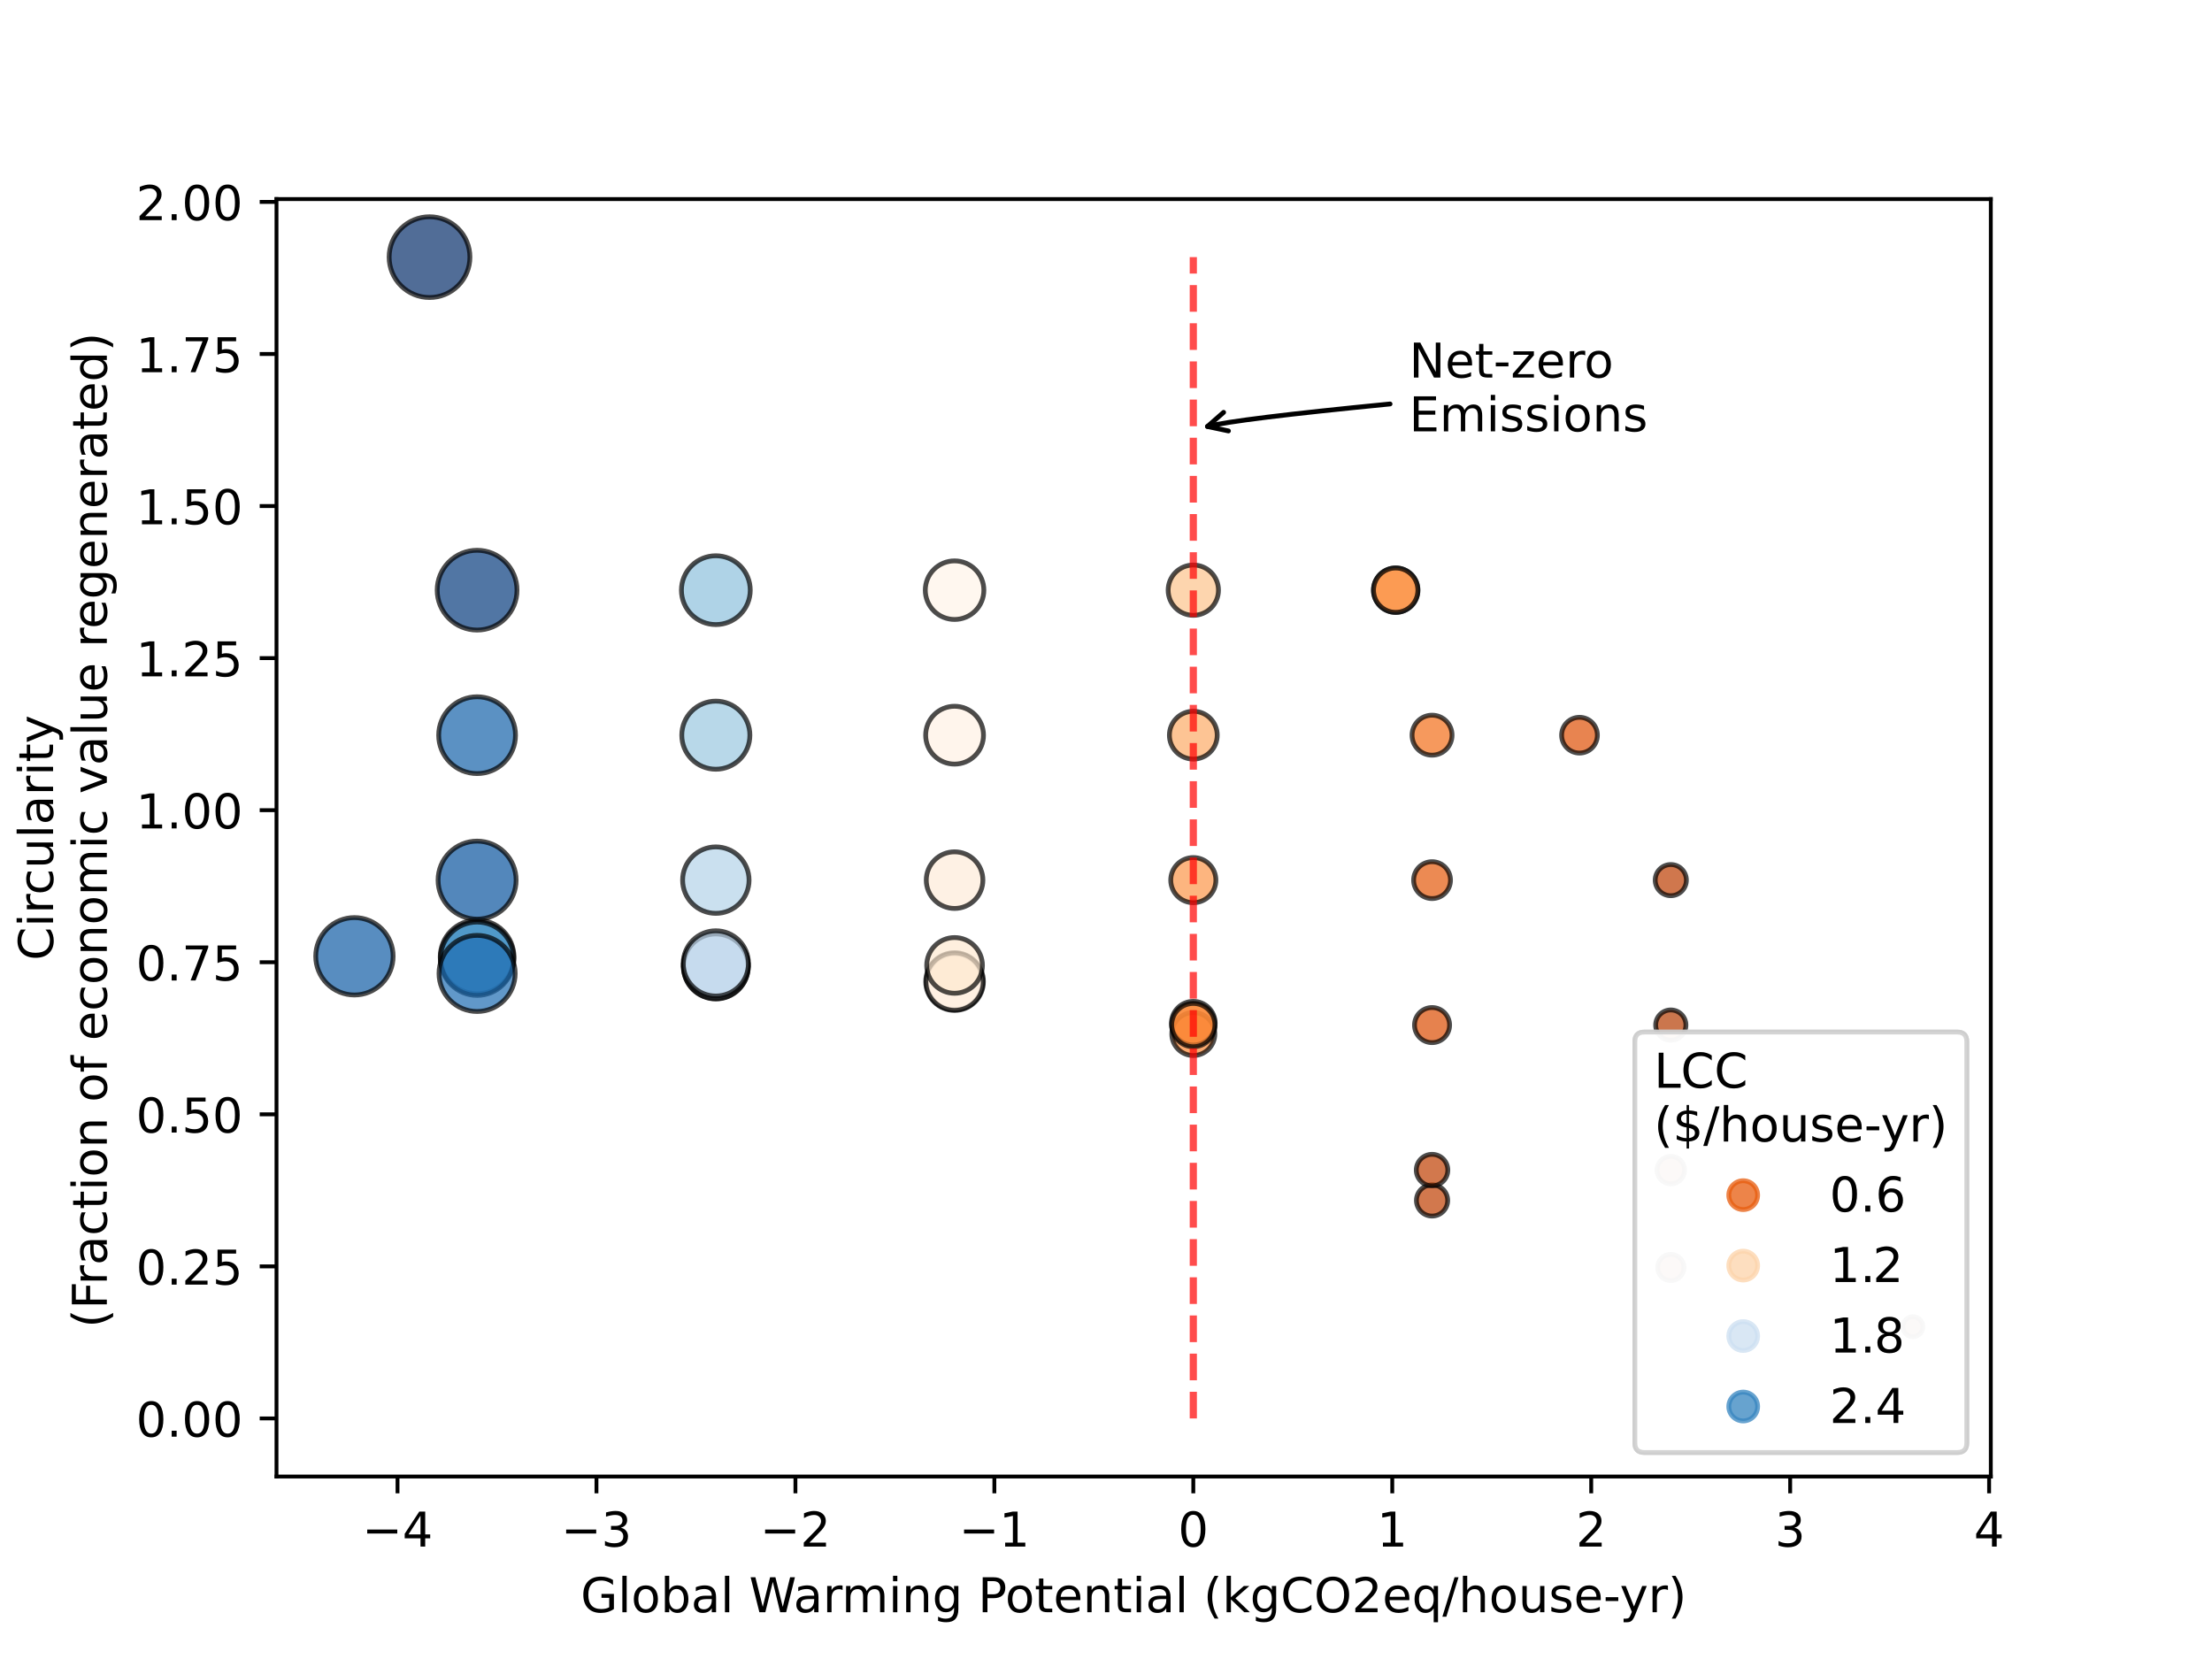 <?xml version="1.0" encoding="utf-8" standalone="no"?>
<!DOCTYPE svg PUBLIC "-//W3C//DTD SVG 1.1//EN"
  "http://www.w3.org/Graphics/SVG/1.1/DTD/svg11.dtd">
<!-- Created with matplotlib (https://matplotlib.org/) -->
<svg height="345.6pt" version="1.1" viewBox="0 0 460.8 345.6" width="460.8pt" xmlns="http://www.w3.org/2000/svg" xmlns:xlink="http://www.w3.org/1999/xlink">
 <defs>
  <style type="text/css">
*{stroke-linecap:butt;stroke-linejoin:round;}
  </style>
 </defs>
 <g id="figure_1">
  <g id="patch_1">
   <path d="M 0 345.6 
L 460.8 345.6 
L 460.8 0 
L 0 0 
z
" style="fill:#ffffff;"/>
  </g>
  <g id="axes_1">
   <g id="patch_2">
    <path d="M 57.6 307.584 
L 414.72 307.584 
L 414.72 41.472 
L 57.6 41.472 
z
" style="fill:#ffffff;"/>
   </g>
   <g id="PathCollection_1">
    <path clip-path="url(#p0743638d43)" d="M 89.478 61.98 
C 91.709 61.98 93.849 61.093 95.426 59.516 
C 97.004 57.939 97.89 55.799 97.89 53.568 
C 97.89 51.337 97.004 49.197 95.426 47.62 
C 93.849 46.043 91.709 45.156 89.478 45.156 
C 87.247 45.156 85.108 46.043 83.53 47.62 
C 81.953 49.197 81.066 51.337 81.066 53.568 
C 81.066 55.799 81.953 57.939 83.53 59.516 
C 85.108 61.093 87.247 61.98 89.478 61.98 
z
" style="fill:#08306b;fill-opacity:0.7;stroke:#000000;stroke-opacity:0.7;"/>
    <path clip-path="url(#p0743638d43)" d="M 73.833 207.273 
C 75.97 207.273 78.021 206.423 79.533 204.912 
C 81.044 203.4 81.894 201.349 81.894 199.212 
C 81.894 197.074 81.044 195.023 79.533 193.512 
C 78.021 192 75.97 191.151 73.833 191.151 
C 71.695 191.151 69.644 192 68.133 193.512 
C 66.621 195.023 65.772 197.074 65.772 199.212 
C 65.772 201.349 66.621 203.4 68.133 204.912 
C 69.644 206.423 71.695 207.273 73.833 207.273 
z
" style="fill:#125da6;fill-opacity:0.7;stroke:#000000;stroke-opacity:0.7;"/>
    <path clip-path="url(#p0743638d43)" d="M 398.487 278.458 
C 399.038 278.458 399.567 278.239 399.957 277.849 
C 400.347 277.46 400.566 276.931 400.566 276.38 
C 400.566 275.829 400.347 275.3 399.957 274.91 
C 399.567 274.52 399.038 274.301 398.487 274.301 
C 397.936 274.301 397.407 274.52 397.018 274.91 
C 396.628 275.3 396.409 275.829 396.409 276.38 
C 396.409 276.931 396.628 277.46 397.018 277.849 
C 397.407 278.239 397.936 278.458 398.487 278.458 
z
" style="fill:#7f2704;fill-opacity:0.7;stroke:#000000;stroke-opacity:0.7;"/>
    <path clip-path="url(#p0743638d43)" d="M 99.388 207.014 
C 101.423 207.014 103.376 206.206 104.815 204.766 
C 106.255 203.327 107.064 201.374 107.064 199.338 
C 107.064 197.303 106.255 195.35 104.815 193.911 
C 103.376 192.471 101.423 191.662 99.388 191.662 
C 97.352 191.662 95.399 192.471 93.96 193.911 
C 92.52 195.35 91.712 197.303 91.712 199.338 
C 91.712 201.374 92.52 203.327 93.96 204.766 
C 95.399 206.206 97.352 207.014 99.388 207.014 
z
" style="fill:#3d8dc3;fill-opacity:0.7;stroke:#000000;stroke-opacity:0.7;"/>
    <path clip-path="url(#p0743638d43)" d="M 149.122 208.101 
C 150.914 208.101 152.634 207.388 153.902 206.121 
C 155.17 204.853 155.882 203.133 155.882 201.34 
C 155.882 199.548 155.17 197.828 153.902 196.56 
C 152.634 195.292 150.914 194.58 149.122 194.58 
C 147.329 194.58 145.609 195.292 144.341 196.56 
C 143.073 197.828 142.361 199.548 142.361 201.34 
C 142.361 203.133 143.073 204.853 144.341 206.121 
C 145.609 207.388 147.329 208.101 149.122 208.101 
z
" style="fill:#c7dcef;fill-opacity:0.7;stroke:#000000;stroke-opacity:0.7;"/>
    <path clip-path="url(#p0743638d43)" d="M 198.855 210.389 
C 200.412 210.389 201.904 209.771 203.005 208.67 
C 204.105 207.57 204.724 206.077 204.724 204.521 
C 204.724 202.965 204.105 201.472 203.005 200.372 
C 201.904 199.271 200.412 198.653 198.855 198.653 
C 197.299 198.653 195.806 199.271 194.706 200.372 
C 193.606 201.472 192.987 202.965 192.987 204.521 
C 192.987 206.077 193.606 207.57 194.706 208.67 
C 195.806 209.771 197.299 210.389 198.855 210.389 
z
" style="fill:#feebd7;fill-opacity:0.7;stroke:#000000;stroke-opacity:0.7;"/>
    <path clip-path="url(#p0743638d43)" d="M 248.589 219.884 
C 249.777 219.884 250.916 219.412 251.756 218.572 
C 252.595 217.732 253.067 216.593 253.067 215.406 
C 253.067 214.218 252.595 213.079 251.756 212.239 
C 250.916 211.399 249.777 210.928 248.589 210.928 
C 247.402 210.928 246.263 211.399 245.423 212.239 
C 244.583 213.079 244.111 214.218 244.111 215.406 
C 244.111 216.593 244.583 217.732 245.423 218.572 
C 246.263 219.412 247.402 219.884 248.589 219.884 
z
" style="fill:#fa8533;fill-opacity:0.7;stroke:#000000;stroke-opacity:0.7;"/>
    <path clip-path="url(#p0743638d43)" d="M 298.323 253.328 
C 299.186 253.328 300.014 252.985 300.624 252.375 
C 301.234 251.765 301.577 250.937 301.577 250.074 
C 301.577 249.211 301.234 248.384 300.624 247.774 
C 300.014 247.163 299.186 246.821 298.323 246.821 
C 297.46 246.821 296.633 247.163 296.023 247.774 
C 295.413 248.384 295.07 249.211 295.07 250.074 
C 295.07 250.937 295.413 251.765 296.023 252.375 
C 296.633 252.985 297.46 253.328 298.323 253.328 
z
" style="fill:#c03f02;fill-opacity:0.7;stroke:#000000;stroke-opacity:0.7;"/>
    <path clip-path="url(#p0743638d43)" d="M 348.057 266.772 
C 348.782 266.772 349.478 266.484 349.99 265.971 
C 350.503 265.458 350.791 264.763 350.791 264.038 
C 350.791 263.313 350.503 262.617 349.99 262.105 
C 349.478 261.592 348.782 261.304 348.057 261.304 
C 347.332 261.304 346.637 261.592 346.124 262.105 
C 345.611 262.617 345.323 263.313 345.323 264.038 
C 345.323 264.763 345.611 265.458 346.124 265.971 
C 346.637 266.484 347.332 266.772 348.057 266.772 
z
" style="fill:#9c3203;fill-opacity:0.7;stroke:#000000;stroke-opacity:0.7;"/>
    <path clip-path="url(#p0743638d43)" d="M 99.388 207.361 
C 101.414 207.361 103.359 206.556 104.792 205.123 
C 106.225 203.689 107.03 201.745 107.03 199.718 
C 107.03 197.692 106.225 195.748 104.792 194.314 
C 103.359 192.881 101.414 192.076 99.388 192.076 
C 97.361 192.076 95.417 192.881 93.984 194.314 
C 92.55 195.748 91.745 197.692 91.745 199.718 
C 91.745 201.745 92.55 203.689 93.984 205.123 
C 95.417 206.556 97.361 207.361 99.388 207.361 
z
" style="fill:#4191c5;fill-opacity:0.7;stroke:#000000;stroke-opacity:0.7;"/>
    <path clip-path="url(#p0743638d43)" d="M 149.122 208.044 
C 150.913 208.044 152.631 207.332 153.898 206.066 
C 155.164 204.799 155.876 203.081 155.876 201.29 
C 155.876 199.498 155.164 197.78 153.898 196.514 
C 152.631 195.247 150.913 194.535 149.122 194.535 
C 147.33 194.535 145.612 195.247 144.345 196.514 
C 143.079 197.78 142.367 199.498 142.367 201.29 
C 142.367 203.081 143.079 204.799 144.345 206.066 
C 145.612 207.332 147.33 208.044 149.122 208.044 
z
" style="fill:#c7dcef;fill-opacity:0.7;stroke:#000000;stroke-opacity:0.7;"/>
    <path clip-path="url(#p0743638d43)" d="M 198.855 210.492 
C 200.449 210.492 201.977 209.859 203.104 208.732 
C 204.231 207.605 204.864 206.076 204.864 204.483 
C 204.864 202.889 204.231 201.361 203.104 200.234 
C 201.977 199.107 200.449 198.474 198.855 198.474 
C 197.262 198.474 195.733 199.107 194.607 200.234 
C 193.48 201.361 192.847 202.889 192.847 204.483 
C 192.847 206.076 193.48 207.605 194.607 208.732 
C 195.733 209.859 197.262 210.492 198.855 210.492 
z
" style="fill:#fff0e2;fill-opacity:0.7;stroke:#000000;stroke-opacity:0.7;"/>
    <path clip-path="url(#p0743638d43)" d="M 248.589 217.7 
C 249.796 217.7 250.954 217.221 251.807 216.368 
C 252.66 215.514 253.14 214.357 253.14 213.15 
C 253.14 211.943 252.66 210.786 251.807 209.933 
C 250.954 209.079 249.796 208.6 248.589 208.6 
C 247.383 208.6 246.225 209.079 245.372 209.933 
C 244.518 210.786 244.039 211.943 244.039 213.15 
C 244.039 214.357 244.518 215.514 245.372 216.368 
C 246.225 217.221 247.383 217.7 248.589 217.7 
z
" style="fill:#fd8c3b;fill-opacity:0.7;stroke:#000000;stroke-opacity:0.7;"/>
    <path clip-path="url(#p0743638d43)" d="M 298.323 247.036 
C 299.194 247.036 300.03 246.69 300.646 246.074 
C 301.262 245.458 301.608 244.622 301.608 243.751 
C 301.608 242.88 301.262 242.044 300.646 241.428 
C 300.03 240.812 299.194 240.466 298.323 240.466 
C 297.452 240.466 296.616 240.812 296 241.428 
C 295.384 242.044 295.038 242.88 295.038 243.751 
C 295.038 244.622 295.384 245.458 296 246.074 
C 296.616 246.69 297.452 247.036 298.323 247.036 
z
" style="fill:#c03f02;fill-opacity:0.7;stroke:#000000;stroke-opacity:0.7;"/>
    <path clip-path="url(#p0743638d43)" d="M 348.057 246.616 
C 348.817 246.616 349.545 246.314 350.083 245.777 
C 350.62 245.239 350.922 244.511 350.922 243.751 
C 350.922 242.992 350.62 242.263 350.083 241.726 
C 349.545 241.189 348.817 240.887 348.057 240.887 
C 347.297 240.887 346.569 241.189 346.032 241.726 
C 345.494 242.263 345.193 242.992 345.193 243.751 
C 345.193 244.511 345.494 245.239 346.032 245.777 
C 346.569 246.314 347.297 246.616 348.057 246.616 
z
" style="fill:#a13403;fill-opacity:0.7;stroke:#000000;stroke-opacity:0.7;"/>
    <path clip-path="url(#p0743638d43)" d="M 99.388 210.714 
C 101.491 210.714 103.508 209.879 104.995 208.392 
C 106.482 206.905 107.317 204.888 107.317 202.785 
C 107.317 200.682 106.482 198.665 104.995 197.178 
C 103.508 195.691 101.491 194.856 99.388 194.856 
C 97.285 194.856 95.268 195.691 93.781 197.178 
C 92.294 198.665 91.458 200.682 91.458 202.785 
C 91.458 204.888 92.294 206.905 93.781 208.392 
C 95.268 209.879 97.285 210.714 99.388 210.714 
z
" style="fill:#1e6db2;fill-opacity:0.7;stroke:#000000;stroke-opacity:0.7;"/>
    <path clip-path="url(#p0743638d43)" d="M 149.122 207.49 
C 150.924 207.49 152.652 206.774 153.927 205.5 
C 155.201 204.225 155.917 202.496 155.917 200.694 
C 155.917 198.892 155.201 197.163 153.927 195.889 
C 152.652 194.614 150.924 193.898 149.122 193.898 
C 147.319 193.898 145.591 194.614 144.316 195.889 
C 143.042 197.163 142.326 198.892 142.326 200.694 
C 142.326 202.496 143.042 204.225 144.316 205.5 
C 145.591 206.774 147.319 207.49 149.122 207.49 
z
" style="fill:#c3daee;fill-opacity:0.7;stroke:#000000;stroke-opacity:0.7;"/>
    <path clip-path="url(#p0743638d43)" d="M 198.855 206.914 
C 200.394 206.914 201.87 206.303 202.958 205.215 
C 204.046 204.127 204.658 202.651 204.658 201.112 
C 204.658 199.574 204.046 198.098 202.958 197.01 
C 201.87 195.922 200.394 195.31 198.855 195.31 
C 197.317 195.31 195.841 195.922 194.753 197.01 
C 193.665 198.098 193.053 199.574 193.053 201.112 
C 193.053 202.651 193.665 204.127 194.753 205.215 
C 195.841 206.303 197.317 206.914 198.855 206.914 
z
" style="fill:#fee8d1;fill-opacity:0.7;stroke:#000000;stroke-opacity:0.7;"/>
    <path clip-path="url(#p0743638d43)" d="M 248.589 218.055 
C 249.786 218.055 250.934 217.58 251.78 216.734 
C 252.626 215.887 253.102 214.74 253.102 213.543 
C 253.102 212.346 252.626 211.198 251.78 210.352 
C 250.934 209.506 249.786 209.03 248.589 209.03 
C 247.393 209.03 246.245 209.506 245.399 210.352 
C 244.552 211.198 244.077 212.346 244.077 213.543 
C 244.077 214.74 244.552 215.887 245.399 216.734 
C 246.245 217.58 247.393 218.055 248.589 218.055 
z
" style="fill:#fb8736;fill-opacity:0.7;stroke:#000000;stroke-opacity:0.7;"/>
    <path clip-path="url(#p0743638d43)" d="M 298.323 217.198 
C 299.293 217.198 300.222 216.813 300.908 216.127 
C 301.593 215.442 301.978 214.512 301.978 213.543 
C 301.978 212.574 301.593 211.644 300.908 210.958 
C 300.222 210.273 299.293 209.888 298.323 209.888 
C 297.354 209.888 296.424 210.273 295.739 210.958 
C 295.053 211.644 294.668 212.574 294.668 213.543 
C 294.668 214.512 295.053 215.442 295.739 216.127 
C 296.424 216.813 297.354 217.198 298.323 217.198 
z
" style="fill:#dc4d04;fill-opacity:0.7;stroke:#000000;stroke-opacity:0.7;"/>
    <path clip-path="url(#p0743638d43)" d="M 348.057 216.693 
C 348.893 216.693 349.694 216.361 350.285 215.771 
C 350.876 215.18 351.208 214.378 351.208 213.543 
C 351.208 212.707 350.876 211.906 350.285 211.315 
C 349.694 210.724 348.893 210.392 348.057 210.392 
C 347.222 210.392 346.42 210.724 345.829 211.315 
C 345.239 211.906 344.907 212.707 344.907 213.543 
C 344.907 214.378 345.239 215.18 345.829 215.771 
C 346.42 216.361 347.222 216.693 348.057 216.693 
z
" style="fill:#b63c02;fill-opacity:0.7;stroke:#000000;stroke-opacity:0.7;"/>
    <path clip-path="url(#p0743638d43)" d="M 99.388 191.474 
C 101.543 191.474 103.61 190.617 105.134 189.094 
C 106.658 187.57 107.514 185.502 107.514 183.347 
C 107.514 181.192 106.658 179.125 105.134 177.601 
C 103.61 176.077 101.543 175.221 99.388 175.221 
C 97.232 175.221 95.165 176.077 93.641 177.601 
C 92.117 179.125 91.261 181.192 91.261 183.347 
C 91.261 185.502 92.117 187.57 93.641 189.094 
C 95.165 190.617 97.232 191.474 99.388 191.474 
z
" style="fill:#0b559f;fill-opacity:0.7;stroke:#000000;stroke-opacity:0.7;"/>
    <path clip-path="url(#p0743638d43)" d="M 149.122 190.269 
C 150.957 190.269 152.718 189.54 154.016 188.242 
C 155.314 186.944 156.043 185.183 156.043 183.347 
C 156.043 181.512 155.314 179.751 154.016 178.453 
C 152.718 177.155 150.957 176.425 149.122 176.425 
C 147.286 176.425 145.525 177.155 144.227 178.453 
C 142.929 179.751 142.2 181.512 142.2 183.347 
C 142.2 185.183 142.929 186.944 144.227 188.242 
C 145.525 189.54 147.286 190.269 149.122 190.269 
z
" style="fill:#b4d3e9;fill-opacity:0.7;stroke:#000000;stroke-opacity:0.7;"/>
    <path clip-path="url(#p0743638d43)" d="M 198.855 189.246 
C 200.42 189.246 201.92 188.624 203.026 187.518 
C 204.132 186.412 204.754 184.911 204.754 183.347 
C 204.754 181.783 204.132 180.283 203.026 179.176 
C 201.92 178.07 200.42 177.449 198.855 177.449 
C 197.291 177.449 195.791 178.07 194.685 179.176 
C 193.579 180.283 192.957 181.783 192.957 183.347 
C 192.957 184.911 193.579 186.412 194.685 187.518 
C 195.791 188.624 197.291 189.246 198.855 189.246 
z
" style="fill:#feecd9;fill-opacity:0.7;stroke:#000000;stroke-opacity:0.7;"/>
    <path clip-path="url(#p0743638d43)" d="M 248.589 188.047 
C 249.836 188.047 251.031 187.552 251.913 186.671 
C 252.794 185.789 253.29 184.594 253.29 183.347 
C 253.29 182.101 252.794 180.905 251.913 180.024 
C 251.031 179.142 249.836 178.647 248.589 178.647 
C 247.343 178.647 246.147 179.142 245.266 180.024 
C 244.384 180.905 243.889 182.101 243.889 183.347 
C 243.889 184.594 244.384 185.789 245.266 186.671 
C 246.147 187.552 247.343 188.047 248.589 188.047 
z
" style="fill:#fd9649;fill-opacity:0.7;stroke:#000000;stroke-opacity:0.7;"/>
    <path clip-path="url(#p0743638d43)" d="M 298.323 187.187 
C 299.342 187.187 300.318 186.783 301.038 186.062 
C 301.759 185.342 302.163 184.366 302.163 183.347 
C 302.163 182.329 301.759 181.352 301.038 180.632 
C 300.318 179.912 299.342 179.507 298.323 179.507 
C 297.305 179.507 296.328 179.912 295.608 180.632 
C 294.888 181.352 294.483 182.329 294.483 183.347 
C 294.483 184.366 294.888 185.342 295.608 186.062 
C 296.328 186.783 297.305 187.187 298.323 187.187 
z
" style="fill:#e5590a;fill-opacity:0.7;stroke:#000000;stroke-opacity:0.7;"/>
    <path clip-path="url(#p0743638d43)" d="M 348.057 186.593 
C 348.918 186.593 349.744 186.251 350.352 185.642 
C 350.961 185.034 351.303 184.208 351.303 183.347 
C 351.303 182.486 350.961 181.661 350.352 181.052 
C 349.744 180.443 348.918 180.101 348.057 180.101 
C 347.196 180.101 346.371 180.443 345.762 181.052 
C 345.153 181.661 344.811 182.486 344.811 183.347 
C 344.811 184.208 345.153 185.034 345.762 185.642 
C 346.371 186.251 347.196 186.593 348.057 186.593 
z
" style="fill:#bd3e02;fill-opacity:0.7;stroke:#000000;stroke-opacity:0.7;"/>
    <path clip-path="url(#p0743638d43)" d="M 99.388 161.153 
C 101.51 161.153 103.545 160.31 105.045 158.809 
C 106.546 157.309 107.389 155.274 107.389 153.152 
C 107.389 151.03 106.546 148.994 105.045 147.494 
C 103.545 145.993 101.51 145.15 99.388 145.15 
C 97.266 145.15 95.23 145.993 93.73 147.494 
C 92.229 148.994 91.386 151.03 91.386 153.152 
C 91.386 155.274 92.229 157.309 93.73 158.809 
C 95.23 160.31 97.266 161.153 99.388 161.153 
z
" style="fill:#1663aa;fill-opacity:0.7;stroke:#000000;stroke-opacity:0.7;"/>
    <path clip-path="url(#p0743638d43)" d="M 149.122 160.245 
C 151.003 160.245 152.807 159.498 154.137 158.167 
C 155.468 156.837 156.215 155.033 156.215 153.152 
C 156.215 151.27 155.468 149.466 154.137 148.136 
C 152.807 146.805 151.003 146.058 149.122 146.058 
C 147.24 146.058 145.436 146.805 144.106 148.136 
C 142.775 149.466 142.028 151.27 142.028 153.152 
C 142.028 155.033 142.775 156.837 144.106 158.167 
C 145.436 159.498 147.24 160.245 149.122 160.245 
z
" style="fill:#9ac8e0;fill-opacity:0.7;stroke:#000000;stroke-opacity:0.7;"/>
    <path clip-path="url(#p0743638d43)" d="M 198.855 159.176 
C 200.453 159.176 201.986 158.541 203.116 157.412 
C 204.245 156.282 204.88 154.749 204.88 153.152 
C 204.88 151.554 204.245 150.021 203.116 148.891 
C 201.986 147.762 200.453 147.127 198.855 147.127 
C 197.258 147.127 195.725 147.762 194.595 148.891 
C 193.466 150.021 192.831 151.554 192.831 153.152 
C 192.831 154.749 193.466 156.282 194.595 157.412 
C 195.725 158.541 197.258 159.176 198.855 159.176 
z
" style="fill:#fff1e4;fill-opacity:0.7;stroke:#000000;stroke-opacity:0.7;"/>
    <path clip-path="url(#p0743638d43)" d="M 248.589 158.133 
C 249.91 158.133 251.178 157.608 252.112 156.674 
C 253.046 155.74 253.571 154.473 253.571 153.152 
C 253.571 151.83 253.046 150.563 252.112 149.629 
C 251.178 148.695 249.91 148.17 248.589 148.17 
C 247.268 148.17 246.001 148.695 245.067 149.629 
C 244.133 150.563 243.608 151.83 243.608 153.152 
C 243.608 154.473 244.133 155.74 245.067 156.674 
C 246.001 157.608 247.268 158.133 248.589 158.133 
z
" style="fill:#fdab67;fill-opacity:0.7;stroke:#000000;stroke-opacity:0.7;"/>
    <path clip-path="url(#p0743638d43)" d="M 298.323 157.316 
C 299.428 157.316 300.487 156.877 301.268 156.096 
C 302.049 155.315 302.487 154.256 302.487 153.152 
C 302.487 152.047 302.049 150.988 301.268 150.207 
C 300.487 149.426 299.428 148.987 298.323 148.987 
C 297.219 148.987 296.16 149.426 295.379 150.207 
C 294.598 150.988 294.159 152.047 294.159 153.152 
C 294.159 154.256 294.598 155.315 295.379 156.096 
C 296.16 156.877 297.219 157.316 298.323 157.316 
z
" style="fill:#f36e19;fill-opacity:0.7;stroke:#000000;stroke-opacity:0.7;"/>
    <path clip-path="url(#p0743638d43)" d="M 329.038 156.876 
C 330.026 156.876 330.973 156.484 331.672 155.785 
C 332.37 155.087 332.763 154.139 332.763 153.152 
C 332.763 152.164 332.37 151.216 331.672 150.518 
C 330.973 149.819 330.026 149.427 329.038 149.427 
C 328.05 149.427 327.103 149.819 326.404 150.518 
C 325.706 151.216 325.313 152.164 325.313 153.152 
C 325.313 154.139 325.706 155.087 326.404 155.785 
C 327.103 156.484 328.05 156.876 329.038 156.876 
z
" style="fill:#df5106;fill-opacity:0.7;stroke:#000000;stroke-opacity:0.7;"/>
    <path clip-path="url(#p0743638d43)" d="M 99.388 131.255 
C 101.592 131.255 103.706 130.379 105.265 128.821 
C 106.824 127.262 107.7 125.148 107.7 122.943 
C 107.7 120.739 106.824 118.625 105.265 117.066 
C 103.706 115.507 101.592 114.631 99.388 114.631 
C 97.183 114.631 95.069 115.507 93.51 117.066 
C 91.952 118.625 91.076 120.739 91.076 122.943 
C 91.076 125.148 91.952 127.262 93.51 128.821 
C 95.069 130.379 97.183 131.255 99.388 131.255 
z
" style="fill:#083c7e;fill-opacity:0.7;stroke:#000000;stroke-opacity:0.7;"/>
    <path clip-path="url(#p0743638d43)" d="M 149.122 130.113 
C 151.023 130.113 152.847 129.357 154.191 128.013 
C 155.536 126.668 156.291 124.845 156.291 122.943 
C 156.291 121.042 155.536 119.218 154.191 117.874 
C 152.847 116.529 151.023 115.774 149.122 115.774 
C 147.22 115.774 145.396 116.529 144.052 117.874 
C 142.707 119.218 141.952 121.042 141.952 122.943 
C 141.952 124.845 142.707 126.668 144.052 128.013 
C 145.396 129.357 147.22 130.113 149.122 130.113 
z
" style="fill:#8dc1dd;fill-opacity:0.7;stroke:#000000;stroke-opacity:0.7;"/>
    <path clip-path="url(#p0743638d43)" d="M 198.855 129.045 
C 200.474 129.045 202.026 128.402 203.17 127.258 
C 204.314 126.114 204.957 124.561 204.957 122.943 
C 204.957 121.325 204.314 119.773 203.17 118.629 
C 202.026 117.484 200.474 116.841 198.855 116.841 
C 197.237 116.841 195.685 117.484 194.541 118.629 
C 193.397 119.773 192.754 121.325 192.754 122.943 
C 192.754 124.561 193.397 126.114 194.541 127.258 
C 195.685 128.402 197.237 129.045 198.855 129.045 
z
" style="fill:#fff4e9;fill-opacity:0.7;stroke:#000000;stroke-opacity:0.7;"/>
    <path clip-path="url(#p0743638d43)" d="M 248.589 128.184 
C 249.979 128.184 251.312 127.632 252.295 126.649 
C 253.278 125.666 253.83 124.333 253.83 122.943 
C 253.83 121.553 253.278 120.22 252.295 119.237 
C 251.312 118.255 249.979 117.702 248.589 117.702 
C 247.199 117.702 245.866 118.255 244.883 119.237 
C 243.901 120.22 243.348 121.553 243.348 122.943 
C 243.348 124.333 243.901 125.666 244.883 126.649 
C 245.866 127.632 247.199 128.184 248.589 128.184 
z
" style="fill:#fdc38c;fill-opacity:0.7;stroke:#000000;stroke-opacity:0.7;"/>
    <path clip-path="url(#p0743638d43)" d="M 290.743 127.573 
C 291.971 127.573 293.149 127.085 294.017 126.217 
C 294.885 125.349 295.373 124.171 295.373 122.943 
C 295.373 121.715 294.885 120.538 294.017 119.669 
C 293.149 118.801 291.971 118.313 290.743 118.313 
C 289.515 118.313 288.337 118.801 287.469 119.669 
C 286.601 120.538 286.113 121.715 286.113 122.943 
C 286.113 124.171 286.601 125.349 287.469 126.217 
C 288.337 127.085 289.515 127.573 290.743 127.573 
z
" style="fill:#fd9040;fill-opacity:0.7;stroke:#000000;stroke-opacity:0.7;"/>
    <path clip-path="url(#p0743638d43)" d="M 290.755 127.575 
C 291.984 127.575 293.162 127.087 294.03 126.218 
C 294.899 125.35 295.387 124.172 295.387 122.943 
C 295.387 121.715 294.899 120.537 294.03 119.668 
C 293.162 118.8 291.984 118.312 290.755 118.312 
C 289.527 118.312 288.349 118.8 287.48 119.668 
C 286.612 120.537 286.124 121.715 286.124 122.943 
C 286.124 124.172 286.612 125.35 287.48 126.218 
C 288.349 127.087 289.527 127.575 290.755 127.575 
z
" style="fill:#fd9243;fill-opacity:0.7;stroke:#000000;stroke-opacity:0.7;"/>
   </g>
   <g id="matplotlib.axis_1">
    <g id="xtick_1">
     <g id="line2d_1">
      <defs>
       <path d="M 0 0 
L 0 3.5 
" id="m0bdf6ea274" style="stroke:#000000;stroke-width:0.8;"/>
      </defs>
      <g>
       <use style="stroke:#000000;stroke-width:0.8;" x="82.81" xlink:href="#m0bdf6ea274" y="307.584"/>
      </g>
     </g>
     <g id="text_1">
      <!-- −4 -->
      <defs>
       <path d="M 10.594 35.5 
L 73.188 35.5 
L 73.188 27.203 
L 10.594 27.203 
z
" id="DejaVuSans-8722"/>
       <path d="M 37.797 64.312 
L 12.891 25.391 
L 37.797 25.391 
z
M 35.203 72.906 
L 47.609 72.906 
L 47.609 25.391 
L 58.016 25.391 
L 58.016 17.188 
L 47.609 17.188 
L 47.609 0 
L 37.797 0 
L 37.797 17.188 
L 4.891 17.188 
L 4.891 26.703 
z
" id="DejaVuSans-52"/>
      </defs>
      <g transform="translate(75.439 322.182)scale(0.1 -0.1)">
       <use xlink:href="#DejaVuSans-8722"/>
       <use x="83.789" xlink:href="#DejaVuSans-52"/>
      </g>
     </g>
    </g>
    <g id="xtick_2">
     <g id="line2d_2">
      <g>
       <use style="stroke:#000000;stroke-width:0.8;" x="124.255" xlink:href="#m0bdf6ea274" y="307.584"/>
      </g>
     </g>
     <g id="text_2">
      <!-- −3 -->
      <defs>
       <path d="M 40.578 39.312 
Q 47.656 37.797 51.625 33 
Q 55.609 28.219 55.609 21.188 
Q 55.609 10.406 48.188 4.484 
Q 40.766 -1.422 27.094 -1.422 
Q 22.516 -1.422 17.656 -0.516 
Q 12.797 0.391 7.625 2.203 
L 7.625 11.719 
Q 11.719 9.328 16.594 8.109 
Q 21.484 6.891 26.812 6.891 
Q 36.078 6.891 40.938 10.547 
Q 45.797 14.203 45.797 21.188 
Q 45.797 27.641 41.281 31.266 
Q 36.766 34.906 28.719 34.906 
L 20.219 34.906 
L 20.219 43.016 
L 29.109 43.016 
Q 36.375 43.016 40.234 45.922 
Q 44.094 48.828 44.094 54.297 
Q 44.094 59.906 40.109 62.906 
Q 36.141 65.922 28.719 65.922 
Q 24.656 65.922 20.016 65.031 
Q 15.375 64.156 9.812 62.312 
L 9.812 71.094 
Q 15.438 72.656 20.344 73.438 
Q 25.25 74.219 29.594 74.219 
Q 40.828 74.219 47.359 69.109 
Q 53.906 64.016 53.906 55.328 
Q 53.906 49.266 50.438 45.094 
Q 46.969 40.922 40.578 39.312 
z
" id="DejaVuSans-51"/>
      </defs>
      <g transform="translate(116.884 322.182)scale(0.1 -0.1)">
       <use xlink:href="#DejaVuSans-8722"/>
       <use x="83.789" xlink:href="#DejaVuSans-51"/>
      </g>
     </g>
    </g>
    <g id="xtick_3">
     <g id="line2d_3">
      <g>
       <use style="stroke:#000000;stroke-width:0.8;" x="165.7" xlink:href="#m0bdf6ea274" y="307.584"/>
      </g>
     </g>
     <g id="text_3">
      <!-- −2 -->
      <defs>
       <path d="M 19.188 8.297 
L 53.609 8.297 
L 53.609 0 
L 7.328 0 
L 7.328 8.297 
Q 12.938 14.109 22.625 23.891 
Q 32.328 33.688 34.812 36.531 
Q 39.547 41.844 41.422 45.531 
Q 43.312 49.219 43.312 52.781 
Q 43.312 58.594 39.234 62.25 
Q 35.156 65.922 28.609 65.922 
Q 23.969 65.922 18.812 64.312 
Q 13.672 62.703 7.812 59.422 
L 7.812 69.391 
Q 13.766 71.781 18.938 73 
Q 24.125 74.219 28.422 74.219 
Q 39.75 74.219 46.484 68.547 
Q 53.219 62.891 53.219 53.422 
Q 53.219 48.922 51.531 44.891 
Q 49.859 40.875 45.406 35.406 
Q 44.188 33.984 37.641 27.219 
Q 31.109 20.453 19.188 8.297 
z
" id="DejaVuSans-50"/>
      </defs>
      <g transform="translate(158.328 322.182)scale(0.1 -0.1)">
       <use xlink:href="#DejaVuSans-8722"/>
       <use x="83.789" xlink:href="#DejaVuSans-50"/>
      </g>
     </g>
    </g>
    <g id="xtick_4">
     <g id="line2d_4">
      <g>
       <use style="stroke:#000000;stroke-width:0.8;" x="207.144" xlink:href="#m0bdf6ea274" y="307.584"/>
      </g>
     </g>
     <g id="text_4">
      <!-- −1 -->
      <defs>
       <path d="M 12.406 8.297 
L 28.516 8.297 
L 28.516 63.922 
L 10.984 60.406 
L 10.984 69.391 
L 28.422 72.906 
L 38.281 72.906 
L 38.281 8.297 
L 54.391 8.297 
L 54.391 0 
L 12.406 0 
z
" id="DejaVuSans-49"/>
      </defs>
      <g transform="translate(199.773 322.182)scale(0.1 -0.1)">
       <use xlink:href="#DejaVuSans-8722"/>
       <use x="83.789" xlink:href="#DejaVuSans-49"/>
      </g>
     </g>
    </g>
    <g id="xtick_5">
     <g id="line2d_5">
      <g>
       <use style="stroke:#000000;stroke-width:0.8;" x="248.589" xlink:href="#m0bdf6ea274" y="307.584"/>
      </g>
     </g>
     <g id="text_5">
      <!-- 0 -->
      <defs>
       <path d="M 31.781 66.406 
Q 24.172 66.406 20.328 58.906 
Q 16.5 51.422 16.5 36.375 
Q 16.5 21.391 20.328 13.891 
Q 24.172 6.391 31.781 6.391 
Q 39.453 6.391 43.281 13.891 
Q 47.125 21.391 47.125 36.375 
Q 47.125 51.422 43.281 58.906 
Q 39.453 66.406 31.781 66.406 
z
M 31.781 74.219 
Q 44.047 74.219 50.516 64.516 
Q 56.984 54.828 56.984 36.375 
Q 56.984 17.969 50.516 8.266 
Q 44.047 -1.422 31.781 -1.422 
Q 19.531 -1.422 13.062 8.266 
Q 6.594 17.969 6.594 36.375 
Q 6.594 54.828 13.062 64.516 
Q 19.531 74.219 31.781 74.219 
z
" id="DejaVuSans-48"/>
      </defs>
      <g transform="translate(245.408 322.182)scale(0.1 -0.1)">
       <use xlink:href="#DejaVuSans-48"/>
      </g>
     </g>
    </g>
    <g id="xtick_6">
     <g id="line2d_6">
      <g>
       <use style="stroke:#000000;stroke-width:0.8;" x="290.034" xlink:href="#m0bdf6ea274" y="307.584"/>
      </g>
     </g>
     <g id="text_6">
      <!-- 1 -->
      <g transform="translate(286.853 322.182)scale(0.1 -0.1)">
       <use xlink:href="#DejaVuSans-49"/>
      </g>
     </g>
    </g>
    <g id="xtick_7">
     <g id="line2d_7">
      <g>
       <use style="stroke:#000000;stroke-width:0.8;" x="331.479" xlink:href="#m0bdf6ea274" y="307.584"/>
      </g>
     </g>
     <g id="text_7">
      <!-- 2 -->
      <g transform="translate(328.298 322.182)scale(0.1 -0.1)">
       <use xlink:href="#DejaVuSans-50"/>
      </g>
     </g>
    </g>
    <g id="xtick_8">
     <g id="line2d_8">
      <g>
       <use style="stroke:#000000;stroke-width:0.8;" x="372.924" xlink:href="#m0bdf6ea274" y="307.584"/>
      </g>
     </g>
     <g id="text_8">
      <!-- 3 -->
      <g transform="translate(369.743 322.182)scale(0.1 -0.1)">
       <use xlink:href="#DejaVuSans-51"/>
      </g>
     </g>
    </g>
    <g id="xtick_9">
     <g id="line2d_9">
      <g>
       <use style="stroke:#000000;stroke-width:0.8;" x="414.369" xlink:href="#m0bdf6ea274" y="307.584"/>
      </g>
     </g>
     <g id="text_9">
      <!-- 4 -->
      <g transform="translate(411.188 322.182)scale(0.1 -0.1)">
       <use xlink:href="#DejaVuSans-52"/>
      </g>
     </g>
    </g>
    <g id="text_10">
     <!-- Global Warming Potential (kgCO2eq/house-yr) -->
     <defs>
      <path d="M 59.516 10.406 
L 59.516 29.984 
L 43.406 29.984 
L 43.406 38.094 
L 69.281 38.094 
L 69.281 6.781 
Q 63.578 2.734 56.688 0.656 
Q 49.812 -1.422 42 -1.422 
Q 24.906 -1.422 15.25 8.562 
Q 5.609 18.562 5.609 36.375 
Q 5.609 54.25 15.25 64.234 
Q 24.906 74.219 42 74.219 
Q 49.125 74.219 55.547 72.453 
Q 61.969 70.703 67.391 67.281 
L 67.391 56.781 
Q 61.922 61.422 55.766 63.766 
Q 49.609 66.109 42.828 66.109 
Q 29.438 66.109 22.719 58.641 
Q 16.016 51.172 16.016 36.375 
Q 16.016 21.625 22.719 14.156 
Q 29.438 6.688 42.828 6.688 
Q 48.047 6.688 52.141 7.594 
Q 56.25 8.5 59.516 10.406 
z
" id="DejaVuSans-71"/>
      <path d="M 9.422 75.984 
L 18.406 75.984 
L 18.406 0 
L 9.422 0 
z
" id="DejaVuSans-108"/>
      <path d="M 30.609 48.391 
Q 23.391 48.391 19.188 42.75 
Q 14.984 37.109 14.984 27.297 
Q 14.984 17.484 19.156 11.844 
Q 23.344 6.203 30.609 6.203 
Q 37.797 6.203 41.984 11.859 
Q 46.188 17.531 46.188 27.297 
Q 46.188 37.016 41.984 42.703 
Q 37.797 48.391 30.609 48.391 
z
M 30.609 56 
Q 42.328 56 49.016 48.375 
Q 55.719 40.766 55.719 27.297 
Q 55.719 13.875 49.016 6.219 
Q 42.328 -1.422 30.609 -1.422 
Q 18.844 -1.422 12.172 6.219 
Q 5.516 13.875 5.516 27.297 
Q 5.516 40.766 12.172 48.375 
Q 18.844 56 30.609 56 
z
" id="DejaVuSans-111"/>
      <path d="M 48.688 27.297 
Q 48.688 37.203 44.609 42.844 
Q 40.531 48.484 33.406 48.484 
Q 26.266 48.484 22.188 42.844 
Q 18.109 37.203 18.109 27.297 
Q 18.109 17.391 22.188 11.75 
Q 26.266 6.109 33.406 6.109 
Q 40.531 6.109 44.609 11.75 
Q 48.688 17.391 48.688 27.297 
z
M 18.109 46.391 
Q 20.953 51.266 25.266 53.625 
Q 29.594 56 35.594 56 
Q 45.562 56 51.781 48.094 
Q 58.016 40.188 58.016 27.297 
Q 58.016 14.406 51.781 6.484 
Q 45.562 -1.422 35.594 -1.422 
Q 29.594 -1.422 25.266 0.953 
Q 20.953 3.328 18.109 8.203 
L 18.109 0 
L 9.078 0 
L 9.078 75.984 
L 18.109 75.984 
z
" id="DejaVuSans-98"/>
      <path d="M 34.281 27.484 
Q 23.391 27.484 19.188 25 
Q 14.984 22.516 14.984 16.5 
Q 14.984 11.719 18.141 8.906 
Q 21.297 6.109 26.703 6.109 
Q 34.188 6.109 38.703 11.406 
Q 43.219 16.703 43.219 25.484 
L 43.219 27.484 
z
M 52.203 31.203 
L 52.203 0 
L 43.219 0 
L 43.219 8.297 
Q 40.141 3.328 35.547 0.953 
Q 30.953 -1.422 24.312 -1.422 
Q 15.922 -1.422 10.953 3.297 
Q 6 8.016 6 15.922 
Q 6 25.141 12.172 29.828 
Q 18.359 34.516 30.609 34.516 
L 43.219 34.516 
L 43.219 35.406 
Q 43.219 41.609 39.141 45 
Q 35.062 48.391 27.688 48.391 
Q 23 48.391 18.547 47.266 
Q 14.109 46.141 10.016 43.891 
L 10.016 52.203 
Q 14.938 54.109 19.578 55.047 
Q 24.219 56 28.609 56 
Q 40.484 56 46.344 49.844 
Q 52.203 43.703 52.203 31.203 
z
" id="DejaVuSans-97"/>
      <path id="DejaVuSans-32"/>
      <path d="M 3.328 72.906 
L 13.281 72.906 
L 28.609 11.281 
L 43.891 72.906 
L 54.984 72.906 
L 70.312 11.281 
L 85.594 72.906 
L 95.609 72.906 
L 77.297 0 
L 64.891 0 
L 49.516 63.281 
L 33.984 0 
L 21.578 0 
z
" id="DejaVuSans-87"/>
      <path d="M 41.109 46.297 
Q 39.594 47.172 37.812 47.578 
Q 36.031 48 33.891 48 
Q 26.266 48 22.188 43.047 
Q 18.109 38.094 18.109 28.812 
L 18.109 0 
L 9.078 0 
L 9.078 54.688 
L 18.109 54.688 
L 18.109 46.188 
Q 20.953 51.172 25.484 53.578 
Q 30.031 56 36.531 56 
Q 37.453 56 38.578 55.875 
Q 39.703 55.766 41.062 55.516 
z
" id="DejaVuSans-114"/>
      <path d="M 52 44.188 
Q 55.375 50.25 60.062 53.125 
Q 64.75 56 71.094 56 
Q 79.641 56 84.281 50.016 
Q 88.922 44.047 88.922 33.016 
L 88.922 0 
L 79.891 0 
L 79.891 32.719 
Q 79.891 40.578 77.094 44.375 
Q 74.312 48.188 68.609 48.188 
Q 61.625 48.188 57.562 43.547 
Q 53.516 38.922 53.516 30.906 
L 53.516 0 
L 44.484 0 
L 44.484 32.719 
Q 44.484 40.625 41.703 44.406 
Q 38.922 48.188 33.109 48.188 
Q 26.219 48.188 22.156 43.531 
Q 18.109 38.875 18.109 30.906 
L 18.109 0 
L 9.078 0 
L 9.078 54.688 
L 18.109 54.688 
L 18.109 46.188 
Q 21.188 51.219 25.484 53.609 
Q 29.781 56 35.688 56 
Q 41.656 56 45.828 52.969 
Q 50 49.953 52 44.188 
z
" id="DejaVuSans-109"/>
      <path d="M 9.422 54.688 
L 18.406 54.688 
L 18.406 0 
L 9.422 0 
z
M 9.422 75.984 
L 18.406 75.984 
L 18.406 64.594 
L 9.422 64.594 
z
" id="DejaVuSans-105"/>
      <path d="M 54.891 33.016 
L 54.891 0 
L 45.906 0 
L 45.906 32.719 
Q 45.906 40.484 42.875 44.328 
Q 39.844 48.188 33.797 48.188 
Q 26.516 48.188 22.312 43.547 
Q 18.109 38.922 18.109 30.906 
L 18.109 0 
L 9.078 0 
L 9.078 54.688 
L 18.109 54.688 
L 18.109 46.188 
Q 21.344 51.125 25.703 53.562 
Q 30.078 56 35.797 56 
Q 45.219 56 50.047 50.172 
Q 54.891 44.344 54.891 33.016 
z
" id="DejaVuSans-110"/>
      <path d="M 45.406 27.984 
Q 45.406 37.75 41.375 43.109 
Q 37.359 48.484 30.078 48.484 
Q 22.859 48.484 18.828 43.109 
Q 14.797 37.75 14.797 27.984 
Q 14.797 18.266 18.828 12.891 
Q 22.859 7.516 30.078 7.516 
Q 37.359 7.516 41.375 12.891 
Q 45.406 18.266 45.406 27.984 
z
M 54.391 6.781 
Q 54.391 -7.172 48.188 -13.984 
Q 42 -20.797 29.203 -20.797 
Q 24.469 -20.797 20.266 -20.094 
Q 16.062 -19.391 12.109 -17.922 
L 12.109 -9.188 
Q 16.062 -11.328 19.922 -12.344 
Q 23.781 -13.375 27.781 -13.375 
Q 36.625 -13.375 41.016 -8.766 
Q 45.406 -4.156 45.406 5.172 
L 45.406 9.625 
Q 42.625 4.781 38.281 2.391 
Q 33.938 0 27.875 0 
Q 17.828 0 11.672 7.656 
Q 5.516 15.328 5.516 27.984 
Q 5.516 40.672 11.672 48.328 
Q 17.828 56 27.875 56 
Q 33.938 56 38.281 53.609 
Q 42.625 51.219 45.406 46.391 
L 45.406 54.688 
L 54.391 54.688 
z
" id="DejaVuSans-103"/>
      <path d="M 19.672 64.797 
L 19.672 37.406 
L 32.078 37.406 
Q 38.969 37.406 42.719 40.969 
Q 46.484 44.531 46.484 51.125 
Q 46.484 57.672 42.719 61.234 
Q 38.969 64.797 32.078 64.797 
z
M 9.812 72.906 
L 32.078 72.906 
Q 44.344 72.906 50.609 67.359 
Q 56.891 61.812 56.891 51.125 
Q 56.891 40.328 50.609 34.812 
Q 44.344 29.297 32.078 29.297 
L 19.672 29.297 
L 19.672 0 
L 9.812 0 
z
" id="DejaVuSans-80"/>
      <path d="M 18.312 70.219 
L 18.312 54.688 
L 36.812 54.688 
L 36.812 47.703 
L 18.312 47.703 
L 18.312 18.016 
Q 18.312 11.328 20.141 9.422 
Q 21.969 7.516 27.594 7.516 
L 36.812 7.516 
L 36.812 0 
L 27.594 0 
Q 17.188 0 13.234 3.875 
Q 9.281 7.766 9.281 18.016 
L 9.281 47.703 
L 2.688 47.703 
L 2.688 54.688 
L 9.281 54.688 
L 9.281 70.219 
z
" id="DejaVuSans-116"/>
      <path d="M 56.203 29.594 
L 56.203 25.203 
L 14.891 25.203 
Q 15.484 15.922 20.484 11.062 
Q 25.484 6.203 34.422 6.203 
Q 39.594 6.203 44.453 7.469 
Q 49.312 8.734 54.109 11.281 
L 54.109 2.781 
Q 49.266 0.734 44.188 -0.344 
Q 39.109 -1.422 33.891 -1.422 
Q 20.797 -1.422 13.156 6.188 
Q 5.516 13.812 5.516 26.812 
Q 5.516 40.234 12.766 48.109 
Q 20.016 56 32.328 56 
Q 43.359 56 49.781 48.891 
Q 56.203 41.797 56.203 29.594 
z
M 47.219 32.234 
Q 47.125 39.594 43.094 43.984 
Q 39.062 48.391 32.422 48.391 
Q 24.906 48.391 20.391 44.141 
Q 15.875 39.891 15.188 32.172 
z
" id="DejaVuSans-101"/>
      <path d="M 31 75.875 
Q 24.469 64.656 21.281 53.656 
Q 18.109 42.672 18.109 31.391 
Q 18.109 20.125 21.312 9.062 
Q 24.516 -2 31 -13.188 
L 23.188 -13.188 
Q 15.875 -1.703 12.234 9.375 
Q 8.594 20.453 8.594 31.391 
Q 8.594 42.281 12.203 53.312 
Q 15.828 64.359 23.188 75.875 
z
" id="DejaVuSans-40"/>
      <path d="M 9.078 75.984 
L 18.109 75.984 
L 18.109 31.109 
L 44.922 54.688 
L 56.391 54.688 
L 27.391 29.109 
L 57.625 0 
L 45.906 0 
L 18.109 26.703 
L 18.109 0 
L 9.078 0 
z
" id="DejaVuSans-107"/>
      <path d="M 64.406 67.281 
L 64.406 56.891 
Q 59.422 61.531 53.781 63.812 
Q 48.141 66.109 41.797 66.109 
Q 29.297 66.109 22.656 58.469 
Q 16.016 50.828 16.016 36.375 
Q 16.016 21.969 22.656 14.328 
Q 29.297 6.688 41.797 6.688 
Q 48.141 6.688 53.781 8.984 
Q 59.422 11.281 64.406 15.922 
L 64.406 5.609 
Q 59.234 2.094 53.438 0.328 
Q 47.656 -1.422 41.219 -1.422 
Q 24.656 -1.422 15.125 8.703 
Q 5.609 18.844 5.609 36.375 
Q 5.609 53.953 15.125 64.078 
Q 24.656 74.219 41.219 74.219 
Q 47.75 74.219 53.531 72.484 
Q 59.328 70.75 64.406 67.281 
z
" id="DejaVuSans-67"/>
      <path d="M 39.406 66.219 
Q 28.656 66.219 22.328 58.203 
Q 16.016 50.203 16.016 36.375 
Q 16.016 22.609 22.328 14.594 
Q 28.656 6.594 39.406 6.594 
Q 50.141 6.594 56.422 14.594 
Q 62.703 22.609 62.703 36.375 
Q 62.703 50.203 56.422 58.203 
Q 50.141 66.219 39.406 66.219 
z
M 39.406 74.219 
Q 54.734 74.219 63.906 63.938 
Q 73.094 53.656 73.094 36.375 
Q 73.094 19.141 63.906 8.859 
Q 54.734 -1.422 39.406 -1.422 
Q 24.031 -1.422 14.812 8.828 
Q 5.609 19.094 5.609 36.375 
Q 5.609 53.656 14.812 63.938 
Q 24.031 74.219 39.406 74.219 
z
" id="DejaVuSans-79"/>
      <path d="M 14.797 27.297 
Q 14.797 17.391 18.875 11.75 
Q 22.953 6.109 30.078 6.109 
Q 37.203 6.109 41.297 11.75 
Q 45.406 17.391 45.406 27.297 
Q 45.406 37.203 41.297 42.844 
Q 37.203 48.484 30.078 48.484 
Q 22.953 48.484 18.875 42.844 
Q 14.797 37.203 14.797 27.297 
z
M 45.406 8.203 
Q 42.578 3.328 38.25 0.953 
Q 33.938 -1.422 27.875 -1.422 
Q 17.969 -1.422 11.734 6.484 
Q 5.516 14.406 5.516 27.297 
Q 5.516 40.188 11.734 48.094 
Q 17.969 56 27.875 56 
Q 33.938 56 38.25 53.625 
Q 42.578 51.266 45.406 46.391 
L 45.406 54.688 
L 54.391 54.688 
L 54.391 -20.797 
L 45.406 -20.797 
z
" id="DejaVuSans-113"/>
      <path d="M 25.391 72.906 
L 33.688 72.906 
L 8.297 -9.281 
L 0 -9.281 
z
" id="DejaVuSans-47"/>
      <path d="M 54.891 33.016 
L 54.891 0 
L 45.906 0 
L 45.906 32.719 
Q 45.906 40.484 42.875 44.328 
Q 39.844 48.188 33.797 48.188 
Q 26.516 48.188 22.312 43.547 
Q 18.109 38.922 18.109 30.906 
L 18.109 0 
L 9.078 0 
L 9.078 75.984 
L 18.109 75.984 
L 18.109 46.188 
Q 21.344 51.125 25.703 53.562 
Q 30.078 56 35.797 56 
Q 45.219 56 50.047 50.172 
Q 54.891 44.344 54.891 33.016 
z
" id="DejaVuSans-104"/>
      <path d="M 8.5 21.578 
L 8.5 54.688 
L 17.484 54.688 
L 17.484 21.922 
Q 17.484 14.156 20.5 10.266 
Q 23.531 6.391 29.594 6.391 
Q 36.859 6.391 41.078 11.031 
Q 45.312 15.672 45.312 23.688 
L 45.312 54.688 
L 54.297 54.688 
L 54.297 0 
L 45.312 0 
L 45.312 8.406 
Q 42.047 3.422 37.719 1 
Q 33.406 -1.422 27.688 -1.422 
Q 18.266 -1.422 13.375 4.438 
Q 8.5 10.297 8.5 21.578 
z
M 31.109 56 
z
" id="DejaVuSans-117"/>
      <path d="M 44.281 53.078 
L 44.281 44.578 
Q 40.484 46.531 36.375 47.5 
Q 32.281 48.484 27.875 48.484 
Q 21.188 48.484 17.844 46.438 
Q 14.5 44.391 14.5 40.281 
Q 14.5 37.156 16.891 35.375 
Q 19.281 33.594 26.516 31.984 
L 29.594 31.297 
Q 39.156 29.25 43.188 25.516 
Q 47.219 21.781 47.219 15.094 
Q 47.219 7.469 41.188 3.016 
Q 35.156 -1.422 24.609 -1.422 
Q 20.219 -1.422 15.453 -0.562 
Q 10.688 0.297 5.422 2 
L 5.422 11.281 
Q 10.406 8.688 15.234 7.391 
Q 20.062 6.109 24.812 6.109 
Q 31.156 6.109 34.562 8.281 
Q 37.984 10.453 37.984 14.406 
Q 37.984 18.062 35.516 20.016 
Q 33.062 21.969 24.703 23.781 
L 21.578 24.516 
Q 13.234 26.266 9.516 29.906 
Q 5.812 33.547 5.812 39.891 
Q 5.812 47.609 11.281 51.797 
Q 16.75 56 26.812 56 
Q 31.781 56 36.172 55.266 
Q 40.578 54.547 44.281 53.078 
z
" id="DejaVuSans-115"/>
      <path d="M 4.891 31.391 
L 31.203 31.391 
L 31.203 23.391 
L 4.891 23.391 
z
" id="DejaVuSans-45"/>
      <path d="M 32.172 -5.078 
Q 28.375 -14.844 24.75 -17.812 
Q 21.141 -20.797 15.094 -20.797 
L 7.906 -20.797 
L 7.906 -13.281 
L 13.188 -13.281 
Q 16.891 -13.281 18.938 -11.516 
Q 21 -9.766 23.484 -3.219 
L 25.094 0.875 
L 2.984 54.688 
L 12.5 54.688 
L 29.594 11.922 
L 46.688 54.688 
L 56.203 54.688 
z
" id="DejaVuSans-121"/>
      <path d="M 8.016 75.875 
L 15.828 75.875 
Q 23.141 64.359 26.781 53.312 
Q 30.422 42.281 30.422 31.391 
Q 30.422 20.453 26.781 9.375 
Q 23.141 -1.703 15.828 -13.188 
L 8.016 -13.188 
Q 14.5 -2 17.703 9.062 
Q 20.906 20.125 20.906 31.391 
Q 20.906 42.672 17.703 53.656 
Q 14.5 64.656 8.016 75.875 
z
" id="DejaVuSans-41"/>
     </defs>
     <g transform="translate(120.958 335.861)scale(0.1 -0.1)">
      <use xlink:href="#DejaVuSans-71"/>
      <use x="77.49" xlink:href="#DejaVuSans-108"/>
      <use x="105.273" xlink:href="#DejaVuSans-111"/>
      <use x="166.455" xlink:href="#DejaVuSans-98"/>
      <use x="229.932" xlink:href="#DejaVuSans-97"/>
      <use x="291.211" xlink:href="#DejaVuSans-108"/>
      <use x="318.994" xlink:href="#DejaVuSans-32"/>
      <use x="350.781" xlink:href="#DejaVuSans-87"/>
      <use x="443.283" xlink:href="#DejaVuSans-97"/>
      <use x="504.562" xlink:href="#DejaVuSans-114"/>
      <use x="543.926" xlink:href="#DejaVuSans-109"/>
      <use x="641.338" xlink:href="#DejaVuSans-105"/>
      <use x="669.121" xlink:href="#DejaVuSans-110"/>
      <use x="732.5" xlink:href="#DejaVuSans-103"/>
      <use x="795.977" xlink:href="#DejaVuSans-32"/>
      <use x="827.764" xlink:href="#DejaVuSans-80"/>
      <use x="884.441" xlink:href="#DejaVuSans-111"/>
      <use x="945.623" xlink:href="#DejaVuSans-116"/>
      <use x="984.832" xlink:href="#DejaVuSans-101"/>
      <use x="1046.355" xlink:href="#DejaVuSans-110"/>
      <use x="1109.734" xlink:href="#DejaVuSans-116"/>
      <use x="1148.943" xlink:href="#DejaVuSans-105"/>
      <use x="1176.727" xlink:href="#DejaVuSans-97"/>
      <use x="1238.006" xlink:href="#DejaVuSans-108"/>
      <use x="1265.789" xlink:href="#DejaVuSans-32"/>
      <use x="1297.576" xlink:href="#DejaVuSans-40"/>
      <use x="1336.59" xlink:href="#DejaVuSans-107"/>
      <use x="1394.5" xlink:href="#DejaVuSans-103"/>
      <use x="1457.977" xlink:href="#DejaVuSans-67"/>
      <use x="1527.801" xlink:href="#DejaVuSans-79"/>
      <use x="1606.512" xlink:href="#DejaVuSans-50"/>
      <use x="1670.135" xlink:href="#DejaVuSans-101"/>
      <use x="1731.658" xlink:href="#DejaVuSans-113"/>
      <use x="1795.135" xlink:href="#DejaVuSans-47"/>
      <use x="1828.826" xlink:href="#DejaVuSans-104"/>
      <use x="1892.205" xlink:href="#DejaVuSans-111"/>
      <use x="1953.387" xlink:href="#DejaVuSans-117"/>
      <use x="2016.766" xlink:href="#DejaVuSans-115"/>
      <use x="2068.865" xlink:href="#DejaVuSans-101"/>
      <use x="2130.389" xlink:href="#DejaVuSans-45"/>
      <use x="2164.723" xlink:href="#DejaVuSans-121"/>
      <use x="2223.902" xlink:href="#DejaVuSans-114"/>
      <use x="2265.016" xlink:href="#DejaVuSans-41"/>
     </g>
    </g>
   </g>
   <g id="matplotlib.axis_2">
    <g id="ytick_1">
     <g id="line2d_10">
      <defs>
       <path d="M 0 0 
L -3.5 0 
" id="m2d924661bb" style="stroke:#000000;stroke-width:0.8;"/>
      </defs>
      <g>
       <use style="stroke:#000000;stroke-width:0.8;" x="57.6" xlink:href="#m2d924661bb" y="295.488"/>
      </g>
     </g>
     <g id="text_11">
      <!-- 0.00 -->
      <defs>
       <path d="M 10.688 12.406 
L 21 12.406 
L 21 0 
L 10.688 0 
z
" id="DejaVuSans-46"/>
      </defs>
      <g transform="translate(28.334 299.287)scale(0.1 -0.1)">
       <use xlink:href="#DejaVuSans-48"/>
       <use x="63.623" xlink:href="#DejaVuSans-46"/>
       <use x="95.41" xlink:href="#DejaVuSans-48"/>
       <use x="159.033" xlink:href="#DejaVuSans-48"/>
      </g>
     </g>
    </g>
    <g id="ytick_2">
     <g id="line2d_11">
      <g>
       <use style="stroke:#000000;stroke-width:0.8;" x="57.6" xlink:href="#m2d924661bb" y="263.81"/>
      </g>
     </g>
     <g id="text_12">
      <!-- 0.25 -->
      <defs>
       <path d="M 10.797 72.906 
L 49.516 72.906 
L 49.516 64.594 
L 19.828 64.594 
L 19.828 46.734 
Q 21.969 47.469 24.109 47.828 
Q 26.266 48.188 28.422 48.188 
Q 40.625 48.188 47.75 41.5 
Q 54.891 34.812 54.891 23.391 
Q 54.891 11.625 47.562 5.094 
Q 40.234 -1.422 26.906 -1.422 
Q 22.312 -1.422 17.547 -0.641 
Q 12.797 0.141 7.719 1.703 
L 7.719 11.625 
Q 12.109 9.234 16.797 8.062 
Q 21.484 6.891 26.703 6.891 
Q 35.156 6.891 40.078 11.328 
Q 45.016 15.766 45.016 23.391 
Q 45.016 31 40.078 35.438 
Q 35.156 39.891 26.703 39.891 
Q 22.75 39.891 18.812 39.016 
Q 14.891 38.141 10.797 36.281 
z
" id="DejaVuSans-53"/>
      </defs>
      <g transform="translate(28.334 267.609)scale(0.1 -0.1)">
       <use xlink:href="#DejaVuSans-48"/>
       <use x="63.623" xlink:href="#DejaVuSans-46"/>
       <use x="95.41" xlink:href="#DejaVuSans-50"/>
       <use x="159.033" xlink:href="#DejaVuSans-53"/>
      </g>
     </g>
    </g>
    <g id="ytick_3">
     <g id="line2d_12">
      <g>
       <use style="stroke:#000000;stroke-width:0.8;" x="57.6" xlink:href="#m2d924661bb" y="232.132"/>
      </g>
     </g>
     <g id="text_13">
      <!-- 0.50 -->
      <g transform="translate(28.334 235.931)scale(0.1 -0.1)">
       <use xlink:href="#DejaVuSans-48"/>
       <use x="63.623" xlink:href="#DejaVuSans-46"/>
       <use x="95.41" xlink:href="#DejaVuSans-53"/>
       <use x="159.033" xlink:href="#DejaVuSans-48"/>
      </g>
     </g>
    </g>
    <g id="ytick_4">
     <g id="line2d_13">
      <g>
       <use style="stroke:#000000;stroke-width:0.8;" x="57.6" xlink:href="#m2d924661bb" y="200.453"/>
      </g>
     </g>
     <g id="text_14">
      <!-- 0.75 -->
      <defs>
       <path d="M 8.203 72.906 
L 55.078 72.906 
L 55.078 68.703 
L 28.609 0 
L 18.312 0 
L 43.219 64.594 
L 8.203 64.594 
z
" id="DejaVuSans-55"/>
      </defs>
      <g transform="translate(28.334 204.253)scale(0.1 -0.1)">
       <use xlink:href="#DejaVuSans-48"/>
       <use x="63.623" xlink:href="#DejaVuSans-46"/>
       <use x="95.41" xlink:href="#DejaVuSans-55"/>
       <use x="159.033" xlink:href="#DejaVuSans-53"/>
      </g>
     </g>
    </g>
    <g id="ytick_5">
     <g id="line2d_14">
      <g>
       <use style="stroke:#000000;stroke-width:0.8;" x="57.6" xlink:href="#m2d924661bb" y="168.775"/>
      </g>
     </g>
     <g id="text_15">
      <!-- 1.00 -->
      <g transform="translate(28.334 172.574)scale(0.1 -0.1)">
       <use xlink:href="#DejaVuSans-49"/>
       <use x="63.623" xlink:href="#DejaVuSans-46"/>
       <use x="95.41" xlink:href="#DejaVuSans-48"/>
       <use x="159.033" xlink:href="#DejaVuSans-48"/>
      </g>
     </g>
    </g>
    <g id="ytick_6">
     <g id="line2d_15">
      <g>
       <use style="stroke:#000000;stroke-width:0.8;" x="57.6" xlink:href="#m2d924661bb" y="137.097"/>
      </g>
     </g>
     <g id="text_16">
      <!-- 1.25 -->
      <g transform="translate(28.334 140.896)scale(0.1 -0.1)">
       <use xlink:href="#DejaVuSans-49"/>
       <use x="63.623" xlink:href="#DejaVuSans-46"/>
       <use x="95.41" xlink:href="#DejaVuSans-50"/>
       <use x="159.033" xlink:href="#DejaVuSans-53"/>
      </g>
     </g>
    </g>
    <g id="ytick_7">
     <g id="line2d_16">
      <g>
       <use style="stroke:#000000;stroke-width:0.8;" x="57.6" xlink:href="#m2d924661bb" y="105.419"/>
      </g>
     </g>
     <g id="text_17">
      <!-- 1.50 -->
      <g transform="translate(28.334 109.218)scale(0.1 -0.1)">
       <use xlink:href="#DejaVuSans-49"/>
       <use x="63.623" xlink:href="#DejaVuSans-46"/>
       <use x="95.41" xlink:href="#DejaVuSans-53"/>
       <use x="159.033" xlink:href="#DejaVuSans-48"/>
      </g>
     </g>
    </g>
    <g id="ytick_8">
     <g id="line2d_17">
      <g>
       <use style="stroke:#000000;stroke-width:0.8;" x="57.6" xlink:href="#m2d924661bb" y="73.741"/>
      </g>
     </g>
     <g id="text_18">
      <!-- 1.75 -->
      <g transform="translate(28.334 77.54)scale(0.1 -0.1)">
       <use xlink:href="#DejaVuSans-49"/>
       <use x="63.623" xlink:href="#DejaVuSans-46"/>
       <use x="95.41" xlink:href="#DejaVuSans-55"/>
       <use x="159.033" xlink:href="#DejaVuSans-53"/>
      </g>
     </g>
    </g>
    <g id="ytick_9">
     <g id="line2d_18">
      <g>
       <use style="stroke:#000000;stroke-width:0.8;" x="57.6" xlink:href="#m2d924661bb" y="42.062"/>
      </g>
     </g>
     <g id="text_19">
      <!-- 2.00 -->
      <g transform="translate(28.334 45.862)scale(0.1 -0.1)">
       <use xlink:href="#DejaVuSans-50"/>
       <use x="63.623" xlink:href="#DejaVuSans-46"/>
       <use x="95.41" xlink:href="#DejaVuSans-48"/>
       <use x="159.033" xlink:href="#DejaVuSans-48"/>
      </g>
     </g>
    </g>
    <g id="text_20">
     <!-- Circularity -->
     <defs>
      <path d="M 48.781 52.594 
L 48.781 44.188 
Q 44.969 46.297 41.141 47.344 
Q 37.312 48.391 33.406 48.391 
Q 24.656 48.391 19.812 42.844 
Q 14.984 37.312 14.984 27.297 
Q 14.984 17.281 19.812 11.734 
Q 24.656 6.203 33.406 6.203 
Q 37.312 6.203 41.141 7.25 
Q 44.969 8.297 48.781 10.406 
L 48.781 2.094 
Q 45.016 0.344 40.984 -0.531 
Q 36.969 -1.422 32.422 -1.422 
Q 20.062 -1.422 12.781 6.344 
Q 5.516 14.109 5.516 27.297 
Q 5.516 40.672 12.859 48.328 
Q 20.219 56 33.016 56 
Q 37.156 56 41.109 55.141 
Q 45.062 54.297 48.781 52.594 
z
" id="DejaVuSans-99"/>
     </defs>
     <g transform="translate(11.057 200.087)rotate(-90)scale(0.1 -0.1)">
      <use xlink:href="#DejaVuSans-67"/>
      <use x="69.824" xlink:href="#DejaVuSans-105"/>
      <use x="97.607" xlink:href="#DejaVuSans-114"/>
      <use x="136.471" xlink:href="#DejaVuSans-99"/>
      <use x="191.451" xlink:href="#DejaVuSans-117"/>
      <use x="254.83" xlink:href="#DejaVuSans-108"/>
      <use x="282.613" xlink:href="#DejaVuSans-97"/>
      <use x="343.893" xlink:href="#DejaVuSans-114"/>
      <use x="385.006" xlink:href="#DejaVuSans-105"/>
      <use x="412.789" xlink:href="#DejaVuSans-116"/>
      <use x="451.998" xlink:href="#DejaVuSans-121"/>
     </g>
     <!--  (Fraction of economic value regenerated) -->
     <defs>
      <path d="M 9.812 72.906 
L 51.703 72.906 
L 51.703 64.594 
L 19.672 64.594 
L 19.672 43.109 
L 48.578 43.109 
L 48.578 34.812 
L 19.672 34.812 
L 19.672 0 
L 9.812 0 
z
" id="DejaVuSans-70"/>
      <path d="M 37.109 75.984 
L 37.109 68.5 
L 28.516 68.5 
Q 23.688 68.5 21.797 66.547 
Q 19.922 64.594 19.922 59.516 
L 19.922 54.688 
L 34.719 54.688 
L 34.719 47.703 
L 19.922 47.703 
L 19.922 0 
L 10.891 0 
L 10.891 47.703 
L 2.297 47.703 
L 2.297 54.688 
L 10.891 54.688 
L 10.891 58.5 
Q 10.891 67.625 15.141 71.797 
Q 19.391 75.984 28.609 75.984 
z
" id="DejaVuSans-102"/>
      <path d="M 2.984 54.688 
L 12.5 54.688 
L 29.594 8.797 
L 46.688 54.688 
L 56.203 54.688 
L 35.688 0 
L 23.484 0 
z
" id="DejaVuSans-118"/>
      <path d="M 45.406 46.391 
L 45.406 75.984 
L 54.391 75.984 
L 54.391 0 
L 45.406 0 
L 45.406 8.203 
Q 42.578 3.328 38.25 0.953 
Q 33.938 -1.422 27.875 -1.422 
Q 17.969 -1.422 11.734 6.484 
Q 5.516 14.406 5.516 27.297 
Q 5.516 40.188 11.734 48.094 
Q 17.969 56 27.875 56 
Q 33.938 56 38.25 53.625 
Q 42.578 51.266 45.406 46.391 
z
M 14.797 27.297 
Q 14.797 17.391 18.875 11.75 
Q 22.953 6.109 30.078 6.109 
Q 37.203 6.109 41.297 11.75 
Q 45.406 17.391 45.406 27.297 
Q 45.406 37.203 41.297 42.844 
Q 37.203 48.484 30.078 48.484 
Q 22.953 48.484 18.875 42.844 
Q 14.797 37.203 14.797 27.297 
z
" id="DejaVuSans-100"/>
     </defs>
     <g transform="translate(22.255 279.78)rotate(-90)scale(0.1 -0.1)">
      <use xlink:href="#DejaVuSans-32"/>
      <use x="31.787" xlink:href="#DejaVuSans-40"/>
      <use x="70.801" xlink:href="#DejaVuSans-70"/>
      <use x="121.07" xlink:href="#DejaVuSans-114"/>
      <use x="162.184" xlink:href="#DejaVuSans-97"/>
      <use x="223.463" xlink:href="#DejaVuSans-99"/>
      <use x="278.443" xlink:href="#DejaVuSans-116"/>
      <use x="317.652" xlink:href="#DejaVuSans-105"/>
      <use x="345.436" xlink:href="#DejaVuSans-111"/>
      <use x="406.617" xlink:href="#DejaVuSans-110"/>
      <use x="469.996" xlink:href="#DejaVuSans-32"/>
      <use x="501.783" xlink:href="#DejaVuSans-111"/>
      <use x="562.965" xlink:href="#DejaVuSans-102"/>
      <use x="598.17" xlink:href="#DejaVuSans-32"/>
      <use x="629.957" xlink:href="#DejaVuSans-101"/>
      <use x="691.48" xlink:href="#DejaVuSans-99"/>
      <use x="746.461" xlink:href="#DejaVuSans-111"/>
      <use x="807.643" xlink:href="#DejaVuSans-110"/>
      <use x="871.021" xlink:href="#DejaVuSans-111"/>
      <use x="932.203" xlink:href="#DejaVuSans-109"/>
      <use x="1029.615" xlink:href="#DejaVuSans-105"/>
      <use x="1057.398" xlink:href="#DejaVuSans-99"/>
      <use x="1112.379" xlink:href="#DejaVuSans-32"/>
      <use x="1144.166" xlink:href="#DejaVuSans-118"/>
      <use x="1203.346" xlink:href="#DejaVuSans-97"/>
      <use x="1264.625" xlink:href="#DejaVuSans-108"/>
      <use x="1292.408" xlink:href="#DejaVuSans-117"/>
      <use x="1355.787" xlink:href="#DejaVuSans-101"/>
      <use x="1417.311" xlink:href="#DejaVuSans-32"/>
      <use x="1449.098" xlink:href="#DejaVuSans-114"/>
      <use x="1487.961" xlink:href="#DejaVuSans-101"/>
      <use x="1549.484" xlink:href="#DejaVuSans-103"/>
      <use x="1612.961" xlink:href="#DejaVuSans-101"/>
      <use x="1674.484" xlink:href="#DejaVuSans-110"/>
      <use x="1737.863" xlink:href="#DejaVuSans-101"/>
      <use x="1799.387" xlink:href="#DejaVuSans-114"/>
      <use x="1840.5" xlink:href="#DejaVuSans-97"/>
      <use x="1901.779" xlink:href="#DejaVuSans-116"/>
      <use x="1940.988" xlink:href="#DejaVuSans-101"/>
      <use x="2002.512" xlink:href="#DejaVuSans-100"/>
      <use x="2065.988" xlink:href="#DejaVuSans-41"/>
     </g>
    </g>
   </g>
   <g id="LineCollection_1">
    <path clip-path="url(#p0743638d43)" d="M 248.589 295.488 
L 248.589 53.568 
" style="fill:none;stroke:#ff0000;stroke-dasharray:5.55,2.4;stroke-dashoffset:0;stroke-opacity:0.7;stroke-width:1.5;"/>
   </g>
   <g id="patch_3">
    <path d="M 57.6 307.584 
L 57.6 41.472 
" style="fill:none;stroke:#000000;stroke-linecap:square;stroke-linejoin:miter;stroke-width:0.8;"/>
   </g>
   <g id="patch_4">
    <path d="M 414.72 307.584 
L 414.72 41.472 
" style="fill:none;stroke:#000000;stroke-linecap:square;stroke-linejoin:miter;stroke-width:0.8;"/>
   </g>
   <g id="patch_5">
    <path d="M 57.6 307.584 
L 414.72 307.584 
" style="fill:none;stroke:#000000;stroke-linecap:square;stroke-linejoin:miter;stroke-width:0.8;"/>
   </g>
   <g id="patch_6">
    <path d="M 57.6 41.472 
L 414.72 41.472 
" style="fill:none;stroke:#000000;stroke-linecap:square;stroke-linejoin:miter;stroke-width:0.8;"/>
   </g>
   <g id="patch_7">
    <path d="M 289.572 84.153 
Q 257.457 87.302 251.533 88.843 
" style="fill:none;stroke:#000000;stroke-linecap:round;"/>
    <path d="M 255.907 89.771 
L 251.533 88.843 
L 254.9 85.9 
" style="fill:none;stroke:#000000;stroke-linecap:round;"/>
   </g>
   <g id="text_21">
    <!-- Net-zero -->
    <defs>
     <path d="M 9.812 72.906 
L 23.094 72.906 
L 55.422 11.922 
L 55.422 72.906 
L 64.984 72.906 
L 64.984 0 
L 51.703 0 
L 19.391 60.984 
L 19.391 0 
L 9.812 0 
z
" id="DejaVuSans-78"/>
     <path d="M 5.516 54.688 
L 48.188 54.688 
L 48.188 46.484 
L 14.406 7.172 
L 48.188 7.172 
L 48.188 0 
L 4.297 0 
L 4.297 8.203 
L 38.094 47.516 
L 5.516 47.516 
z
" id="DejaVuSans-122"/>
    </defs>
    <g transform="translate(293.559 78.658)scale(0.1 -0.1)">
     <use xlink:href="#DejaVuSans-78"/>
     <use x="74.805" xlink:href="#DejaVuSans-101"/>
     <use x="136.328" xlink:href="#DejaVuSans-116"/>
     <use x="175.537" xlink:href="#DejaVuSans-45"/>
     <use x="211.621" xlink:href="#DejaVuSans-122"/>
     <use x="264.111" xlink:href="#DejaVuSans-101"/>
     <use x="325.635" xlink:href="#DejaVuSans-114"/>
     <use x="364.498" xlink:href="#DejaVuSans-111"/>
    </g>
    <!-- Emissions -->
    <defs>
     <path d="M 9.812 72.906 
L 55.906 72.906 
L 55.906 64.594 
L 19.672 64.594 
L 19.672 43.016 
L 54.391 43.016 
L 54.391 34.719 
L 19.672 34.719 
L 19.672 8.297 
L 56.781 8.297 
L 56.781 0 
L 9.812 0 
z
" id="DejaVuSans-69"/>
    </defs>
    <g transform="translate(293.559 89.856)scale(0.1 -0.1)">
     <use xlink:href="#DejaVuSans-69"/>
     <use x="63.184" xlink:href="#DejaVuSans-109"/>
     <use x="160.596" xlink:href="#DejaVuSans-105"/>
     <use x="188.379" xlink:href="#DejaVuSans-115"/>
     <use x="240.479" xlink:href="#DejaVuSans-115"/>
     <use x="292.578" xlink:href="#DejaVuSans-105"/>
     <use x="320.361" xlink:href="#DejaVuSans-111"/>
     <use x="381.543" xlink:href="#DejaVuSans-110"/>
     <use x="444.922" xlink:href="#DejaVuSans-115"/>
    </g>
   </g>
   <g id="legend_1">
    <g id="patch_8">
     <path d="M 342.567 302.584 
L 407.72 302.584 
Q 409.72 302.584 409.72 300.584 
L 409.72 216.996 
Q 409.72 214.996 407.72 214.996 
L 342.567 214.996 
Q 340.567 214.996 340.567 216.996 
L 340.567 300.584 
Q 340.567 302.584 342.567 302.584 
z
" style="fill:#ffffff;opacity:0.8;stroke:#cccccc;stroke-linejoin:miter;"/>
    </g>
    <g id="text_22">
     <!-- LCC -->
     <defs>
      <path d="M 9.812 72.906 
L 19.672 72.906 
L 19.672 8.297 
L 55.172 8.297 
L 55.172 0 
L 9.812 0 
z
" id="DejaVuSans-76"/>
     </defs>
     <g transform="translate(344.567 226.594)scale(0.1 -0.1)">
      <use xlink:href="#DejaVuSans-76"/>
      <use x="55.713" xlink:href="#DejaVuSans-67"/>
      <use x="125.537" xlink:href="#DejaVuSans-67"/>
     </g>
     <!-- ($/house-yr) -->
     <defs>
      <path d="M 33.797 -14.703 
L 28.906 -14.703 
L 28.859 0 
Q 23.734 0.094 18.609 1.188 
Q 13.484 2.297 8.297 4.5 
L 8.297 13.281 
Q 13.281 10.156 18.375 8.562 
Q 23.484 6.984 28.906 6.938 
L 28.906 29.203 
Q 18.109 30.953 13.203 35.156 
Q 8.297 39.359 8.297 46.688 
Q 8.297 54.641 13.625 59.219 
Q 18.953 63.812 28.906 64.5 
L 28.906 75.984 
L 33.797 75.984 
L 33.797 64.656 
Q 38.328 64.453 42.578 63.688 
Q 46.828 62.938 50.875 61.625 
L 50.875 53.078 
Q 46.828 55.125 42.547 56.25 
Q 38.281 57.375 33.797 57.562 
L 33.797 36.719 
Q 44.875 35.016 50.094 30.609 
Q 55.328 26.219 55.328 18.609 
Q 55.328 10.359 49.781 5.594 
Q 44.234 0.828 33.797 0.094 
z
M 28.906 37.594 
L 28.906 57.625 
Q 23.25 56.984 20.266 54.391 
Q 17.281 51.812 17.281 47.516 
Q 17.281 43.312 20.031 40.969 
Q 22.797 38.625 28.906 37.594 
z
M 33.797 28.219 
L 33.797 7.078 
Q 39.984 7.906 43.141 10.594 
Q 46.297 13.281 46.297 17.672 
Q 46.297 21.969 43.281 24.5 
Q 40.281 27.047 33.797 28.219 
z
" id="DejaVuSans-36"/>
     </defs>
     <g transform="translate(344.567 237.792)scale(0.1 -0.1)">
      <use xlink:href="#DejaVuSans-40"/>
      <use x="39.014" xlink:href="#DejaVuSans-36"/>
      <use x="102.637" xlink:href="#DejaVuSans-47"/>
      <use x="136.328" xlink:href="#DejaVuSans-104"/>
      <use x="199.707" xlink:href="#DejaVuSans-111"/>
      <use x="260.889" xlink:href="#DejaVuSans-117"/>
      <use x="324.268" xlink:href="#DejaVuSans-115"/>
      <use x="376.367" xlink:href="#DejaVuSans-101"/>
      <use x="437.891" xlink:href="#DejaVuSans-45"/>
      <use x="472.225" xlink:href="#DejaVuSans-121"/>
      <use x="531.404" xlink:href="#DejaVuSans-114"/>
      <use x="572.518" xlink:href="#DejaVuSans-41"/>
     </g>
    </g>
    <g id="line2d_19"/>
    <g id="line2d_20">
     <defs>
      <path d="M 0 3 
C 0.796 3 1.559 2.684 2.121 2.121 
C 2.684 1.559 3 0.796 3 0 
C 3 -0.796 2.684 -1.559 2.121 -2.121 
C 1.559 -2.684 0.796 -3 0 -3 
C -0.796 -3 -1.559 -2.684 -2.121 -2.121 
C -2.684 -1.559 -3 -0.796 -3 0 
C -3 0.796 -2.684 1.559 -2.121 2.121 
C -1.559 2.684 -0.796 3 0 3 
z
" id="m8d47f239db" style="stroke:#e75b0b;stroke-opacity:0.7;"/>
     </defs>
     <g>
      <use style="fill:#e75b0b;fill-opacity:0.7;stroke:#e75b0b;stroke-opacity:0.7;" x="363.143" xlink:href="#m8d47f239db" y="248.97"/>
     </g>
    </g>
    <g id="text_23">
     <!-- $\mathdefault{0.6}$ -->
     <defs>
      <path d="M 33.016 40.375 
Q 26.375 40.375 22.484 35.828 
Q 18.609 31.297 18.609 23.391 
Q 18.609 15.531 22.484 10.953 
Q 26.375 6.391 33.016 6.391 
Q 39.656 6.391 43.531 10.953 
Q 47.406 15.531 47.406 23.391 
Q 47.406 31.297 43.531 35.828 
Q 39.656 40.375 33.016 40.375 
z
M 52.594 71.297 
L 52.594 62.312 
Q 48.875 64.062 45.094 64.984 
Q 41.312 65.922 37.594 65.922 
Q 27.828 65.922 22.672 59.328 
Q 17.531 52.734 16.797 39.406 
Q 19.672 43.656 24.016 45.922 
Q 28.375 48.188 33.594 48.188 
Q 44.578 48.188 50.953 41.516 
Q 57.328 34.859 57.328 23.391 
Q 57.328 12.156 50.688 5.359 
Q 44.047 -1.422 33.016 -1.422 
Q 20.359 -1.422 13.672 8.266 
Q 6.984 17.969 6.984 36.375 
Q 6.984 53.656 15.188 63.938 
Q 23.391 74.219 37.203 74.219 
Q 40.922 74.219 44.703 73.484 
Q 48.484 72.75 52.594 71.297 
z
" id="DejaVuSans-54"/>
     </defs>
     <g transform="translate(381.143 252.47)scale(0.1 -0.1)">
      <use transform="translate(0 0.781)" xlink:href="#DejaVuSans-48"/>
      <use transform="translate(63.623 0.781)" xlink:href="#DejaVuSans-46"/>
      <use transform="translate(95.41 0.781)" xlink:href="#DejaVuSans-54"/>
     </g>
    </g>
    <g id="line2d_21"/>
    <g id="line2d_22">
     <defs>
      <path d="M 0 3 
C 0.796 3 1.559 2.684 2.121 2.121 
C 2.684 1.559 3 0.796 3 0 
C 3 -0.796 2.684 -1.559 2.121 -2.121 
C 1.559 -2.684 0.796 -3 0 -3 
C -0.796 -3 -1.559 -2.684 -2.121 -2.121 
C -2.684 -1.559 -3 -0.796 -3 0 
C -3 0.796 -2.684 1.559 -2.121 2.121 
C -1.559 2.684 -0.796 3 0 3 
z
" id="m4adb964466" style="stroke:#fdd4aa;stroke-opacity:0.7;"/>
     </defs>
     <g>
      <use style="fill:#fdd4aa;fill-opacity:0.7;stroke:#fdd4aa;stroke-opacity:0.7;" x="363.143" xlink:href="#m4adb964466" y="263.648"/>
     </g>
    </g>
    <g id="text_24">
     <!-- $\mathdefault{1.2}$ -->
     <g transform="translate(381.143 267.148)scale(0.1 -0.1)">
      <use transform="translate(0 0.781)" xlink:href="#DejaVuSans-49"/>
      <use transform="translate(63.623 0.781)" xlink:href="#DejaVuSans-46"/>
      <use transform="translate(89.91 0.781)" xlink:href="#DejaVuSans-50"/>
     </g>
    </g>
    <g id="line2d_23"/>
    <g id="line2d_24">
     <defs>
      <path d="M 0 3 
C 0.796 3 1.559 2.684 2.121 2.121 
C 2.684 1.559 3 0.796 3 0 
C 3 -0.796 2.684 -1.559 2.121 -2.121 
C 1.559 -2.684 0.796 -3 0 -3 
C -0.796 -3 -1.559 -2.684 -2.121 -2.121 
C -2.684 -1.559 -3 -0.796 -3 0 
C -3 0.796 -2.684 1.559 -2.121 2.121 
C -1.559 2.684 -0.796 3 0 3 
z
" id="m1b6023935a" style="stroke:#ccdff1;stroke-opacity:0.7;"/>
     </defs>
     <g>
      <use style="fill:#ccdff1;fill-opacity:0.7;stroke:#ccdff1;stroke-opacity:0.7;" x="363.143" xlink:href="#m1b6023935a" y="278.326"/>
     </g>
    </g>
    <g id="text_25">
     <!-- $\mathdefault{1.8}$ -->
     <defs>
      <path d="M 31.781 34.625 
Q 24.75 34.625 20.719 30.859 
Q 16.703 27.094 16.703 20.516 
Q 16.703 13.922 20.719 10.156 
Q 24.75 6.391 31.781 6.391 
Q 38.812 6.391 42.859 10.172 
Q 46.922 13.969 46.922 20.516 
Q 46.922 27.094 42.891 30.859 
Q 38.875 34.625 31.781 34.625 
z
M 21.922 38.812 
Q 15.578 40.375 12.031 44.719 
Q 8.5 49.078 8.5 55.328 
Q 8.5 64.062 14.719 69.141 
Q 20.953 74.219 31.781 74.219 
Q 42.672 74.219 48.875 69.141 
Q 55.078 64.062 55.078 55.328 
Q 55.078 49.078 51.531 44.719 
Q 48 40.375 41.703 38.812 
Q 48.828 37.156 52.797 32.312 
Q 56.781 27.484 56.781 20.516 
Q 56.781 9.906 50.312 4.234 
Q 43.844 -1.422 31.781 -1.422 
Q 19.734 -1.422 13.25 4.234 
Q 6.781 9.906 6.781 20.516 
Q 6.781 27.484 10.781 32.312 
Q 14.797 37.156 21.922 38.812 
z
M 18.312 54.391 
Q 18.312 48.734 21.844 45.562 
Q 25.391 42.391 31.781 42.391 
Q 38.141 42.391 41.719 45.562 
Q 45.312 48.734 45.312 54.391 
Q 45.312 60.062 41.719 63.234 
Q 38.141 66.406 31.781 66.406 
Q 25.391 66.406 21.844 63.234 
Q 18.312 60.062 18.312 54.391 
z
" id="DejaVuSans-56"/>
     </defs>
     <g transform="translate(381.143 281.826)scale(0.1 -0.1)">
      <use transform="translate(0 0.781)" xlink:href="#DejaVuSans-49"/>
      <use transform="translate(63.623 0.781)" xlink:href="#DejaVuSans-46"/>
      <use transform="translate(92.785 0.781)" xlink:href="#DejaVuSans-56"/>
     </g>
    </g>
    <g id="line2d_25"/>
    <g id="line2d_26">
     <defs>
      <path d="M 0 3 
C 0.796 3 1.559 2.684 2.121 2.121 
C 2.684 1.559 3 0.796 3 0 
C 3 -0.796 2.684 -1.559 2.121 -2.121 
C 1.559 -2.684 0.796 -3 0 -3 
C -0.796 -3 -1.559 -2.684 -2.121 -2.121 
C -2.684 -1.559 -3 -0.796 -3 0 
C -3 0.796 -2.684 1.559 -2.121 2.121 
C -1.559 2.684 -0.796 3 0 3 
z
" id="m912ac3654b" style="stroke:#3484bf;stroke-opacity:0.7;"/>
     </defs>
     <g>
      <use style="fill:#3484bf;fill-opacity:0.7;stroke:#3484bf;stroke-opacity:0.7;" x="363.143" xlink:href="#m912ac3654b" y="293.004"/>
     </g>
    </g>
    <g id="text_26">
     <!-- $\mathdefault{2.4}$ -->
     <g transform="translate(381.143 296.504)scale(0.1 -0.1)">
      <use transform="translate(0 0.781)" xlink:href="#DejaVuSans-50"/>
      <use transform="translate(63.623 0.781)" xlink:href="#DejaVuSans-46"/>
      <use transform="translate(95.41 0.781)" xlink:href="#DejaVuSans-52"/>
     </g>
    </g>
   </g>
   <g id="legend_2">
    <g id="patch_9">
     <path d="M 342.567 302.584 
L 407.72 302.584 
Q 409.72 302.584 409.72 300.584 
L 409.72 216.996 
Q 409.72 214.996 407.72 214.996 
L 342.567 214.996 
Q 340.567 214.996 340.567 216.996 
L 340.567 300.584 
Q 340.567 302.584 342.567 302.584 
z
" style="fill:#ffffff;opacity:0.8;stroke:#cccccc;stroke-linejoin:miter;"/>
    </g>
    <g id="text_27">
     <!-- LCC -->
     <g transform="translate(344.567 226.594)scale(0.1 -0.1)">
      <use xlink:href="#DejaVuSans-76"/>
      <use x="55.713" xlink:href="#DejaVuSans-67"/>
      <use x="125.537" xlink:href="#DejaVuSans-67"/>
     </g>
     <!-- ($/house-yr) -->
     <g transform="translate(344.567 237.792)scale(0.1 -0.1)">
      <use xlink:href="#DejaVuSans-40"/>
      <use x="39.014" xlink:href="#DejaVuSans-36"/>
      <use x="102.637" xlink:href="#DejaVuSans-47"/>
      <use x="136.328" xlink:href="#DejaVuSans-104"/>
      <use x="199.707" xlink:href="#DejaVuSans-111"/>
      <use x="260.889" xlink:href="#DejaVuSans-117"/>
      <use x="324.268" xlink:href="#DejaVuSans-115"/>
      <use x="376.367" xlink:href="#DejaVuSans-101"/>
      <use x="437.891" xlink:href="#DejaVuSans-45"/>
      <use x="472.225" xlink:href="#DejaVuSans-121"/>
      <use x="531.404" xlink:href="#DejaVuSans-114"/>
      <use x="572.518" xlink:href="#DejaVuSans-41"/>
     </g>
    </g>
    <g id="line2d_27"/>
    <g id="line2d_28">
     <g>
      <use style="fill:#e75b0b;fill-opacity:0.7;stroke:#e75b0b;stroke-opacity:0.7;" x="363.143" xlink:href="#m8d47f239db" y="248.97"/>
     </g>
    </g>
    <g id="text_28">
     <!-- $\mathdefault{0.6}$ -->
     <g transform="translate(381.143 252.47)scale(0.1 -0.1)">
      <use transform="translate(0 0.781)" xlink:href="#DejaVuSans-48"/>
      <use transform="translate(63.623 0.781)" xlink:href="#DejaVuSans-46"/>
      <use transform="translate(95.41 0.781)" xlink:href="#DejaVuSans-54"/>
     </g>
    </g>
    <g id="line2d_29"/>
    <g id="line2d_30">
     <g>
      <use style="fill:#fdd4aa;fill-opacity:0.7;stroke:#fdd4aa;stroke-opacity:0.7;" x="363.143" xlink:href="#m4adb964466" y="263.648"/>
     </g>
    </g>
    <g id="text_29">
     <!-- $\mathdefault{1.2}$ -->
     <g transform="translate(381.143 267.148)scale(0.1 -0.1)">
      <use transform="translate(0 0.781)" xlink:href="#DejaVuSans-49"/>
      <use transform="translate(63.623 0.781)" xlink:href="#DejaVuSans-46"/>
      <use transform="translate(89.91 0.781)" xlink:href="#DejaVuSans-50"/>
     </g>
    </g>
    <g id="line2d_31"/>
    <g id="line2d_32">
     <g>
      <use style="fill:#ccdff1;fill-opacity:0.7;stroke:#ccdff1;stroke-opacity:0.7;" x="363.143" xlink:href="#m1b6023935a" y="278.326"/>
     </g>
    </g>
    <g id="text_30">
     <!-- $\mathdefault{1.8}$ -->
     <g transform="translate(381.143 281.826)scale(0.1 -0.1)">
      <use transform="translate(0 0.781)" xlink:href="#DejaVuSans-49"/>
      <use transform="translate(63.623 0.781)" xlink:href="#DejaVuSans-46"/>
      <use transform="translate(92.785 0.781)" xlink:href="#DejaVuSans-56"/>
     </g>
    </g>
    <g id="line2d_33"/>
    <g id="line2d_34">
     <g>
      <use style="fill:#3484bf;fill-opacity:0.7;stroke:#3484bf;stroke-opacity:0.7;" x="363.143" xlink:href="#m912ac3654b" y="293.004"/>
     </g>
    </g>
    <g id="text_31">
     <!-- $\mathdefault{2.4}$ -->
     <g transform="translate(381.143 296.504)scale(0.1 -0.1)">
      <use transform="translate(0 0.781)" xlink:href="#DejaVuSans-50"/>
      <use transform="translate(63.623 0.781)" xlink:href="#DejaVuSans-46"/>
      <use transform="translate(95.41 0.781)" xlink:href="#DejaVuSans-52"/>
     </g>
    </g>
   </g>
  </g>
 </g>
 <defs>
  <clipPath id="p0743638d43">
   <rect height="266.112" width="357.12" x="57.6" y="41.472"/>
  </clipPath>
 </defs>
</svg>
